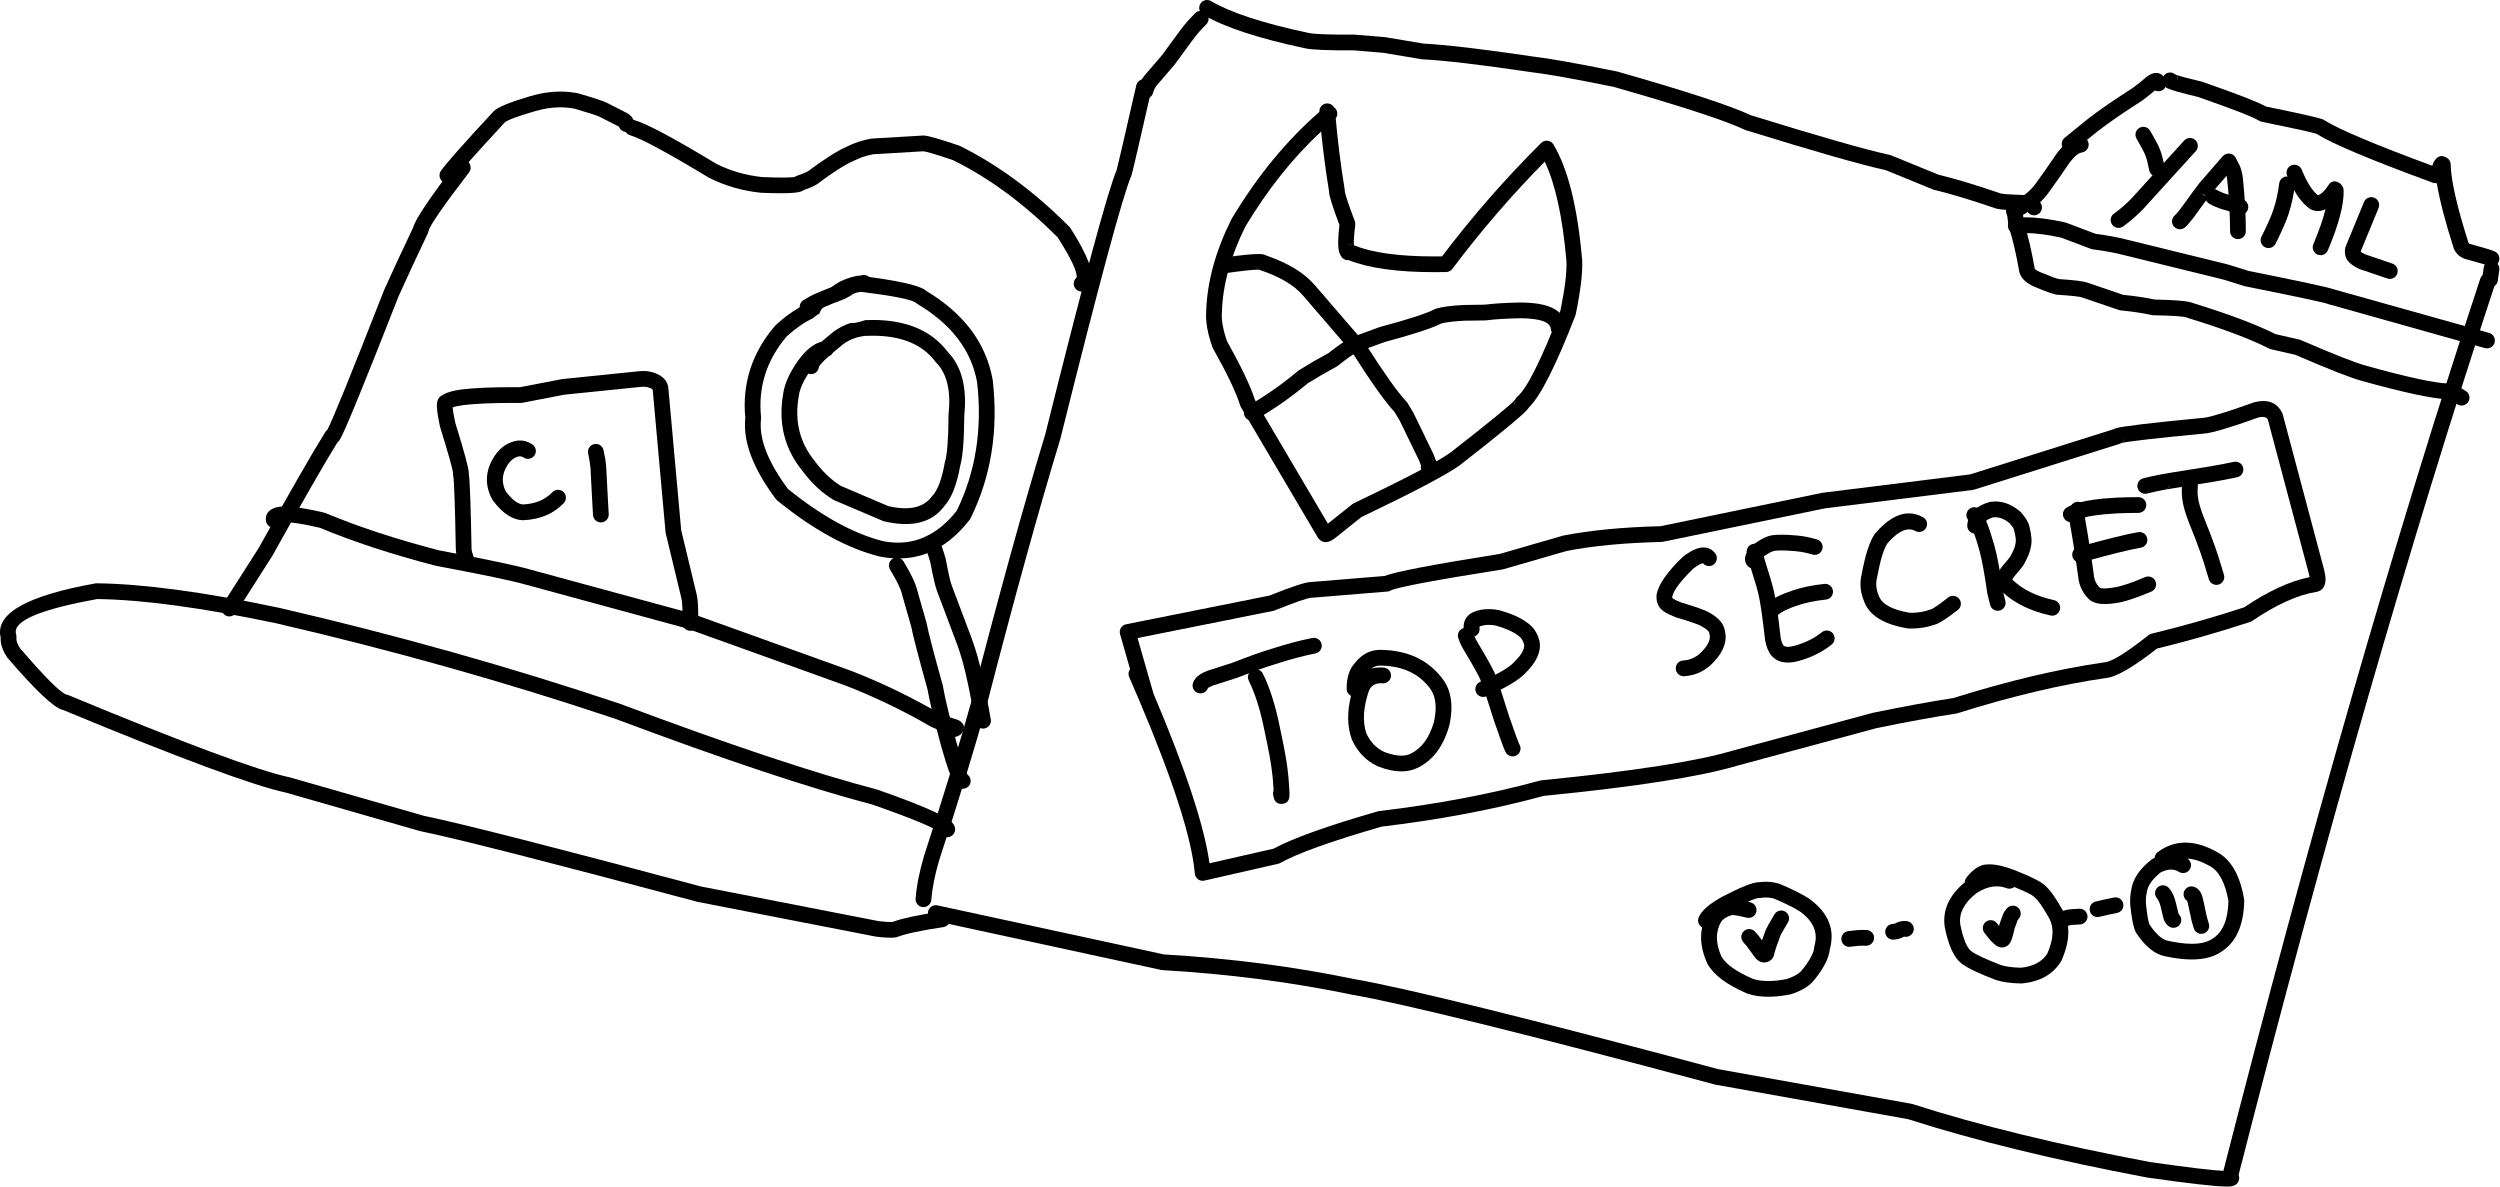 <svg width="838" height="398" viewBox="0 0 838 398" fill="none" xmlns="http://www.w3.org/2000/svg">
<g clip-path="url(#clip0_144_1925)">
<path d="M383.447 26.559C382.242 26.559 381.155 27.389 380.876 28.613C376.856 46.265 374.663 55.73 374.297 57.006C371.278 64.16 363.287 93.74 350.324 145.747C343.171 169.264 334.97 198.917 325.724 234.706C321.756 248.999 316.448 266.327 309.801 286.692L309.779 286.762C308.186 292.148 307.231 296.971 306.912 301.231C306.803 302.685 307.893 303.951 309.347 304.06C309.414 304.065 309.48 304.067 309.546 304.067C310.914 304.067 312.072 303.012 312.176 301.625C312.466 297.75 313.35 293.307 314.829 288.297C321.501 267.855 326.831 250.451 330.819 236.083L330.831 236.037C340.07 200.279 348.258 170.67 355.396 147.211C355.409 147.168 355.421 147.125 355.432 147.081C368.379 95.136 376.294 65.781 379.178 59.014C379.23 58.898 379.278 58.767 379.323 58.621C379.666 57.507 381.899 47.894 386.023 29.784C386.346 28.363 385.456 26.949 384.035 26.625C383.838 26.58 383.641 26.559 383.447 26.559Z" fill="black"/>
<path d="M833.167 91.682C832.358 91.915 831.675 92.531 831.391 93.391C802.804 180.077 774.098 279.771 745.275 392.475C741.676 392.325 733.485 391.34 720.702 389.518H720.698C689.877 383.703 663.327 377.222 641.046 370.073C640.935 370.037 640.821 370.009 640.705 369.988L576.02 358.393H576.017C512.191 341.319 471.52 331.255 454.005 328.203H454.004C433.858 324.008 412.571 321.248 390.142 319.923L314.236 303.484C314.047 303.443 313.859 303.424 313.674 303.424C312.459 303.424 311.365 304.268 311.097 305.505C310.789 306.929 311.694 308.334 313.118 308.643L389.223 325.125C389.356 325.154 389.491 325.173 389.627 325.18C411.886 326.486 432.999 329.218 452.964 333.378L453.05 333.394C470.392 336.411 510.96 346.453 574.755 363.519C574.826 363.538 574.898 363.554 574.971 363.568L639.608 375.154H639.605C662.069 382.351 688.788 388.871 719.764 394.714L719.881 394.733C733.905 396.732 742.776 397.732 746.492 397.732C747.114 397.732 747.591 397.704 747.924 397.648C749.478 397.387 750.353 396.57 750.549 395.198C750.624 394.672 750.574 394.192 750.4 393.756H750.395C779.187 281.18 807.857 181.609 836.404 95.045C836.543 94.623 836.57 94.192 836.502 93.783H836.496C836.3 93.829 836.102 93.851 835.904 93.851C834.984 93.851 834.091 93.369 833.605 92.512C833.464 92.263 833.32 91.986 833.173 91.682H833.167Z" fill="black"/>
<path d="M402.49 3.633C401.805 3.633 401.121 3.898 400.604 4.426C398.873 6.193 397.66 7.522 396.966 8.414C396.945 8.437 396.924 8.46 396.904 8.484C396.405 9.07 393.952 12.389 389.544 18.44L383.632 25.316C383.596 25.357 383.562 25.399 383.529 25.443C382.487 26.818 381.774 28.274 381.39 29.811C381.036 31.225 381.896 32.658 383.31 33.012C383.525 33.065 383.741 33.091 383.952 33.091C385.135 33.091 386.211 32.291 386.511 31.091C386.715 30.276 387.106 29.479 387.686 28.698L393.621 21.795C393.667 21.741 393.711 21.685 393.75 21.631C393.757 21.622 393.76 21.617 393.761 21.617L393.762 21.615C398.009 15.784 400.384 12.562 400.887 11.949C400.956 11.877 401.021 11.801 401.082 11.721C401.628 11.004 402.725 9.803 404.375 8.119C405.395 7.078 405.378 5.407 404.336 4.387C403.823 3.884 403.156 3.633 402.49 3.633Z" fill="black"/>
<path d="M835.147 87.444C833.856 87.444 832.728 88.392 832.538 89.707C832.407 90.616 832.239 91.835 832.034 93.366C831.84 94.811 832.854 96.139 834.298 96.333C834.417 96.349 834.536 96.356 834.653 96.356C835.954 96.356 837.087 95.394 837.265 94.068C837.468 92.556 837.634 91.353 837.763 90.461C837.971 89.018 836.97 87.68 835.527 87.472C835.399 87.453 835.272 87.444 835.147 87.444Z" fill="black"/>
<path d="M729.4 25.188C730.004 25.692 730.213 26.424 730.027 27.385C730.163 26.589 729.922 25.779 729.396 25.188H729.4ZM775.698 44.17C775.874 44.402 776.088 44.604 776.331 44.767C776.092 44.624 775.879 44.425 775.693 44.17H775.698ZM727.425 24.304C726.407 24.304 725.436 24.897 725.004 25.891C724.94 26.039 724.889 26.191 724.852 26.347C724.517 27.76 725.075 28.838 726.525 29.58C727.676 30.169 731.087 31.14 736.759 32.492H736.754C748.422 36.555 755.239 39.208 757.205 40.45C757.476 40.621 757.775 40.741 758.088 40.805C768.935 43.014 775.06 44.362 776.464 44.849H776.459C781.737 48.175 794.699 53.625 815.345 61.2C815.474 61.248 815.608 61.285 815.743 61.312C815.902 61.343 816.057 61.368 816.207 61.385C816.423 61.41 816.632 61.423 816.831 61.425H816.826C817.742 67.015 819.637 74.314 822.51 83.323C822.565 83.495 822.637 83.659 822.725 83.816C823.487 85.17 824.571 86.128 825.976 86.689C826.07 86.727 826.167 86.759 826.265 86.786C830.78 88.009 833.359 88.772 834.001 89.077C834.372 89.256 834.763 89.341 835.149 89.341C836.129 89.341 837.07 88.793 837.526 87.853C838.162 86.541 837.614 84.962 836.302 84.326C836.289 84.32 836.277 84.314 836.266 84.309L836.261 84.306C835.348 83.874 832.543 83.02 827.847 81.746H827.842C827.69 81.669 827.559 81.558 827.447 81.412H827.442C823.562 69.207 821.57 60.436 821.465 55.101C821.447 54.208 820.979 53.384 820.22 52.912C819.58 52.514 818.981 52.315 818.423 52.315C817.48 52.315 816.654 52.884 815.946 54.023C815.858 54.163 815.775 54.315 815.698 54.477C815.555 54.776 815.422 55.136 815.299 55.559C796.2 48.513 784.221 43.473 779.363 40.44H779.358C779.125 40.265 778.856 40.117 778.552 39.996C777.171 39.445 770.848 38.02 759.583 35.722H759.578C756.866 34.195 749.791 31.441 738.354 27.46C738.27 27.431 738.184 27.406 738.097 27.385C733.295 26.242 730.339 25.451 729.229 25.013H729.225C729.011 24.814 728.76 24.647 728.476 24.523C728.134 24.374 727.777 24.304 727.425 24.304Z" fill="black"/>
<path d="M722.8 24.44C722.154 24.44 721.444 24.634 720.669 25.021C720.647 25.032 720.624 25.044 720.598 25.057C720.361 25.181 720.121 25.328 719.882 25.498C719.822 25.541 719.763 25.586 719.707 25.634C717.558 27.453 715.952 28.738 714.89 29.488H714.886C708.568 33.514 703.466 37.044 699.581 40.077L699.54 40.11L692.062 46.193C690.931 47.113 690.76 48.775 691.68 49.906C692.201 50.547 692.962 50.88 693.729 50.88C694.314 50.88 694.903 50.686 695.393 50.288L702.871 44.205C706.637 41.268 711.62 37.826 717.817 33.879C717.852 33.857 717.887 33.834 717.92 33.81C718.972 33.068 720.45 31.9 722.354 30.306H722.358C722.724 30.488 723.13 30.585 723.542 30.585C723.939 30.585 724.341 30.496 724.72 30.306C726.024 29.654 726.552 28.069 725.901 26.766C725.126 25.215 724.092 24.44 722.8 24.44Z" fill="black"/>
<path d="M405.963 0.369C412.521 4.254 423.405 7.81 438.616 11.036L438.648 11.043C440.477 11.455 445.562 11.642 453.905 11.603C453.982 11.603 454.059 11.606 454.135 11.612L464.134 12.44C464.207 12.446 464.28 12.455 464.352 12.467L477.324 14.638L477.02 14.605C484.685 14.988 497.137 16.458 514.375 19.016L514.294 19.005C519.522 19.616 528.744 21.262 541.96 23.946C542.026 23.959 542.093 23.975 542.158 23.994C565.307 30.588 580.277 35.495 587.068 38.715L586.719 38.579C609.798 45.735 625.384 50.188 633.477 51.939C633.627 51.972 633.775 52.017 633.917 52.076L649.986 58.646L649.599 58.522C655.291 59.879 662.293 61.986 670.604 64.843C670.654 64.86 670.702 64.879 670.751 64.898C670.692 64.874 670.644 64.857 670.608 64.848C671.442 65.067 674.636 65.269 680.189 65.453C680.43 65.461 680.669 65.502 680.899 65.575C682.339 66.031 683.423 66.936 684.151 68.287C684.842 69.57 684.362 71.171 683.078 71.862C681.795 72.553 680.194 72.073 679.503 70.789C679.451 70.693 679.385 70.632 679.303 70.606L680.014 70.728C674.065 70.531 670.483 70.273 669.267 69.953C669.076 69.903 668.901 69.845 668.74 69.779L668.888 69.835C660.738 67.034 653.901 64.974 648.375 63.656C648.243 63.625 648.114 63.583 647.988 63.532L631.92 56.962L632.36 57.098C624.117 55.315 608.383 50.822 585.156 43.621C585.036 43.584 584.92 43.538 584.807 43.485C578.279 40.389 563.581 35.585 540.712 29.07L540.91 29.119C527.838 26.465 518.762 24.841 513.681 24.248L513.6 24.237C496.531 21.704 484.25 20.251 476.757 19.877C476.655 19.872 476.553 19.861 476.453 19.845L463.481 17.673L463.699 17.7L453.7 16.873L453.929 16.882C445.187 16.922 439.707 16.692 437.488 16.192L437.521 16.2C421.744 12.853 410.328 9.09 403.273 4.91C402.019 4.167 401.605 2.548 402.348 1.294C403.09 0.04 404.709 -0.374 405.963 0.369Z" fill="black"/>
<path d="M697.489 45.852C697.362 45.852 697.233 45.861 697.104 45.88C694.913 46.201 692.855 47.449 690.93 49.624C690.368 50.244 689.805 50.939 689.242 51.709L689.176 51.804C687.609 54.157 685.318 57.43 682.303 61.624C681.733 62.394 681.108 63.108 680.429 63.766L680.416 63.778C678.955 65.214 676.732 66.788 673.749 68.503C672.485 69.229 672.049 70.842 672.775 72.106C673.263 72.956 674.152 73.431 675.066 73.431C675.512 73.431 675.964 73.318 676.378 73.08C679.745 71.145 682.32 69.304 684.102 67.556C684.999 66.688 685.821 65.746 686.57 64.732L686.589 64.705C689.601 60.516 691.907 57.222 693.506 54.824H693.503C693.963 54.195 694.414 53.637 694.858 53.15L694.883 53.122C695.955 51.91 696.95 51.237 697.868 51.103C699.31 50.892 700.308 49.552 700.097 48.11C699.905 46.797 698.778 45.852 697.489 45.852Z" fill="black"/>
<path d="M672.795 68.429C672.795 68.429 672.795 68.429 672.795 68.429ZM675.426 65.622C673.775 65.622 672.894 66.467 672.784 68.157C672.77 68.375 672.752 68.957 672.729 69.904C672.728 69.957 672.728 70.01 672.73 70.063L672.805 72.104C672.808 72.189 672.815 72.274 672.826 72.358L673.265 75.643C673.285 75.794 673.319 75.942 673.364 76.087C674.696 80.308 675.86 85.294 676.857 91.045C676.871 91.127 676.889 91.208 676.911 91.29C676.917 91.312 676.924 91.334 676.93 91.356C677.56 93.553 679.582 95.283 682.993 96.547H682.99C685.875 97.754 687.958 98.489 689.238 98.75C689.356 98.774 689.476 98.79 689.596 98.797C694.322 99.102 697.089 99.402 697.896 99.697L697.901 99.698C697.903 99.699 697.903 99.699 697.903 99.699L697.968 99.722L710.223 103.91C710.415 103.976 710.615 104.019 710.817 104.039C714.87 104.44 718.398 104.968 721.399 105.623C721.57 105.661 721.744 105.681 721.919 105.684C728.306 105.787 732.027 106.044 733.081 106.452H733.077C733.213 106.522 733.354 106.579 733.5 106.624C745.413 110.288 754.45 113.695 760.611 116.846C760.805 116.945 761.012 117.021 761.225 117.069L769.365 118.927H769.361C780.594 123.787 788.051 126.706 791.729 127.685C805.694 131.573 815.24 133.621 820.37 133.828H820.365C821.176 134.029 822.281 134.59 823.678 135.51C824.125 135.804 824.629 135.944 825.127 135.944C825.985 135.944 826.827 135.526 827.334 134.756C828.135 133.538 827.798 131.901 826.58 131.1C824.498 129.73 822.704 128.899 821.196 128.607C821.056 128.58 820.914 128.565 820.772 128.56C816.129 128.423 806.91 126.433 793.116 122.591L793.086 122.583C789.635 121.666 782.35 118.8 771.229 113.984C771.08 113.92 770.926 113.869 770.767 113.833L762.726 111.998H762.721C756.336 108.769 747.183 105.317 735.262 101.643H735.257C735.181 101.609 735.103 101.575 735.021 101.543C733.405 100.908 729.155 100.53 722.271 100.41H722.266C719.202 99.754 715.662 99.224 711.648 98.818H711.644L699.675 94.727H699.676C698.389 94.269 695.21 93.875 690.139 93.543H690.135C689.149 93.314 687.421 92.682 684.951 91.646L684.911 91.629L684.909 91.628L684.843 91.603C683.184 90.99 682.247 90.449 682.033 89.979H682.029C681.017 84.172 679.832 79.092 678.474 74.74H678.47L678.075 71.785L678.01 70.012H678.007C678.01 69.874 678.013 69.745 678.016 69.625H678.012C678.056 69.435 678.078 69.237 678.078 69.033C678.077 68.637 678.075 68.369 678.069 68.229C678.003 66.491 677.122 65.622 675.426 65.622Z" fill="black"/>
<path d="M679.033 72.849C677.732 72.849 676.511 72.918 675.372 73.057C673.925 73.232 672.895 74.548 673.07 75.995C673.233 77.334 674.371 78.316 675.687 78.316C675.793 78.316 675.9 78.31 676.008 78.297C676.951 78.182 677.969 78.125 679.061 78.125C682.343 78.125 686.3 78.641 690.933 79.674H690.929L700.84 83.412C701.029 83.484 701.226 83.533 701.427 83.56C705.067 84.039 708.272 84.618 711.04 85.297L745.4 93.744L752.3 95.897C752.388 95.925 752.477 95.948 752.567 95.966C769.699 99.402 778.937 101.373 780.28 101.876H780.279C780.375 101.916 780.474 101.951 780.574 101.979L832.935 116.678C833.173 116.745 833.413 116.777 833.65 116.777C834.803 116.777 835.862 116.015 836.189 114.85C836.583 113.447 835.765 111.99 834.361 111.596L782.136 96.935H782.134C780.53 96.333 771.07 94.294 753.754 90.82H753.749L746.895 88.681C746.843 88.665 746.791 88.65 746.739 88.637L712.299 80.171L712.298 80.171C709.422 79.465 706.131 78.864 702.426 78.367H702.422L692.612 74.667C692.497 74.624 692.38 74.589 692.26 74.562C687.181 73.42 682.772 72.849 679.033 72.849Z" fill="black"/>
<path d="M420.943 224.317C420.551 224.317 420.153 224.405 419.778 224.59C418.471 225.234 417.933 226.816 418.577 228.123C420.77 232.575 422.546 238.257 423.904 245.168L423.914 245.213C425.167 251.047 425.955 255.276 426.277 257.9L426.282 257.942C426.543 259.823 426.735 261.811 426.857 263.908C426.878 264.277 426.895 264.608 426.91 264.902H426.909C426.733 265.331 426.669 265.811 426.745 266.303C426.81 266.716 426.868 267.032 426.92 267.25C427.269 268.723 428.123 269.46 429.481 269.46C429.554 269.46 429.628 269.458 429.704 269.453H429.702C431.299 269.365 432.14 268.469 432.228 266.766C432.252 266.291 432.218 265.238 432.127 263.607L432.127 263.601C431.997 261.379 431.794 259.265 431.516 257.258C431.176 254.484 430.365 250.115 429.084 244.15C427.635 236.781 425.711 230.661 423.312 225.791C422.853 224.858 421.916 224.317 420.943 224.317Z" fill="black"/>
<path d="M440.416 213.806C440.249 213.806 440.078 213.822 439.907 213.855C435.719 214.674 431.064 215.914 425.941 217.576H425.94C423.411 218.297 419.063 219.847 412.897 222.225H412.896C411.342 222.754 408.752 223.581 405.129 224.707L405.032 224.739C403.015 225.452 401.577 226.344 400.719 227.415C400.305 227.93 400.015 228.487 399.849 229.085C399.459 230.489 400.281 231.944 401.686 232.334C401.922 232.4 402.16 232.431 402.393 232.431C403.493 232.431 404.506 231.739 404.882 230.667H404.881C405.141 230.394 405.76 230.084 406.739 229.734H406.738C410.429 228.587 413.069 227.743 414.657 227.202L414.756 227.166C420.841 224.818 425.068 223.309 427.437 222.638L427.534 222.609C432.468 221.006 436.93 219.815 440.92 219.036C442.35 218.756 443.283 217.37 443.004 215.939C442.758 214.68 441.653 213.806 440.416 213.806Z" fill="black"/>
<path d="M462.306 223.107C469.551 223.113 475.066 225.453 478.852 230.127L478.913 230.199C481.243 232.875 481.823 236.824 480.652 242.045H480.651C479.075 247.402 476.46 250.938 472.807 252.653L472.777 252.667C471.907 253.089 470.892 253.299 469.734 253.299C468.118 253.299 466.222 252.889 464.046 252.068H464.044C461.394 250.85 459.392 248.794 458.039 245.902H458.038C456.677 242.013 456.938 237.259 458.821 231.64H458.819C459.537 229.892 460.886 229.019 462.866 229.019C463.048 229.019 463.235 229.026 463.427 229.041C463.496 229.046 463.564 229.048 463.632 229.048C464.998 229.048 466.154 227.995 466.26 226.61C466.371 225.157 465.283 223.889 463.83 223.778C463.443 223.748 463.066 223.733 462.699 223.733C461.606 223.733 460.6 223.864 459.681 224.127C460.482 223.52 461.356 223.18 462.304 223.107H462.306ZM462.277 217.828C462.254 217.828 462.231 217.828 462.207 217.828C462.154 217.828 462.101 217.83 462.047 217.833C458.954 218.027 456.35 219.469 454.237 222.161H454.235C452.328 224.163 451.38 227.075 451.393 230.897C451.396 231.929 451.992 232.821 452.857 233.252H452.855C451.507 238.709 451.589 243.55 453.101 247.774C453.126 247.845 453.155 247.915 453.186 247.984C455.099 252.158 458.014 255.132 461.931 256.906C461.98 256.928 462.03 256.949 462.08 256.968C464.892 258.039 467.45 258.574 469.755 258.574C471.7 258.574 473.465 258.193 475.05 257.431C480.167 255.03 483.733 250.358 485.749 243.415C485.764 243.364 485.778 243.313 485.789 243.261C487.36 236.315 486.415 230.829 482.956 226.805H482.954C478.107 220.82 471.214 217.828 462.277 217.828Z" fill="black"/>
<path d="M508.959 249.089C509.033 249.167 509.099 249.246 509.156 249.326C509.095 249.244 509.028 249.165 508.957 249.089H508.959ZM491.322 210.423C491.059 210.423 490.791 210.463 490.527 210.547C489.137 210.985 488.366 212.468 488.805 213.858C489.093 214.772 489.522 215.783 490.091 216.89C490.117 216.939 490.143 216.988 490.172 217.035C493.864 223.227 495.889 226.846 496.247 227.893H496.245C496.284 228.094 496.346 228.291 496.43 228.478C497.048 229.855 498.527 234.301 500.866 241.816L500.892 241.895C502.907 247.716 504.138 251.064 504.585 251.939C504.794 252.346 505.045 252.675 505.34 252.924C505.836 253.341 506.44 253.546 507.041 253.546C507.792 253.546 508.537 253.227 509.059 252.608C509.831 251.693 509.874 250.408 509.248 249.457H509.246C508.87 248.659 507.757 245.589 505.907 240.247H505.906C503.639 232.963 502.127 228.416 501.371 226.608H501.369C501.348 226.524 501.323 226.438 501.296 226.35C500.865 224.987 498.687 221.012 494.762 214.427H494.76C494.341 213.606 494.033 212.886 493.838 212.269C493.483 211.143 492.443 210.423 491.322 210.423Z" fill="black"/>
<path d="M499.005 204.174C497.234 204.174 495.608 204.469 494.127 205.059L494.106 205.067C493.345 205.378 492.7 205.786 492.172 206.292C491.415 207.017 490.931 207.892 490.72 208.918C490.562 209.688 490.57 210.511 490.745 211.387C490.996 212.641 492.098 213.509 493.331 213.509C493.502 213.509 493.676 213.492 493.851 213.457C495.28 213.171 496.207 211.781 495.921 210.352C495.897 210.229 495.884 210.131 495.884 210.06H495.882C495.929 210.03 495.995 209.998 496.079 209.963C496.934 209.623 497.91 209.453 499.009 209.453C499.75 209.453 500.546 209.53 501.397 209.685H501.395C504.737 210.645 507.21 211.745 508.814 212.983C508.856 213.015 508.898 213.046 508.941 213.076C509.88 213.715 510.528 214.704 510.887 216.043H510.885C511.082 217.616 509.947 219.596 507.482 221.982L507.398 222.067C505.676 223.891 501.919 226.054 496.126 228.556C494.788 229.134 494.171 230.687 494.749 232.026C495.18 233.023 496.152 233.619 497.173 233.619C497.523 233.619 497.878 233.549 498.219 233.402C504.611 230.641 508.927 228.095 511.167 225.763H511.165C515.009 222.038 516.646 218.47 516.075 215.059C516.063 214.987 516.048 214.916 516.03 214.845C515.358 212.201 514.015 210.177 512.001 208.774H511.999C509.842 207.12 506.748 205.72 502.718 204.573C502.641 204.551 502.563 204.532 502.484 204.518C501.268 204.289 500.109 204.174 499.005 204.174Z" fill="black"/>
<path d="M571.001 183.511C569.291 183.511 567.291 184.324 565.002 185.952C564.754 186.129 564.5 186.316 564.242 186.513C564.159 186.576 564.081 186.643 564.006 186.715C558.834 191.725 555.936 195.881 555.312 199.182C555.295 199.276 555.282 199.37 555.275 199.465C555.177 200.71 555.349 201.806 555.792 202.755C556.164 203.551 556.704 204.207 557.414 204.724C557.533 204.811 557.656 204.893 557.783 204.971H557.781C558.478 205.484 559.726 206.106 561.524 206.835C561.599 206.866 561.676 206.893 561.754 206.917C566.618 208.384 569.418 209.343 570.153 209.793H570.15C570.228 209.849 570.31 209.9 570.394 209.947C571.994 210.836 572.848 211.59 572.956 212.209C572.971 212.296 572.991 212.382 573.015 212.466C573.472 214.097 572.74 215.954 570.818 218.039L570.774 218.087C568.971 220.141 566.777 221.245 564.193 221.398C562.738 221.484 561.628 222.733 561.715 224.188C561.798 225.59 562.96 226.672 564.347 226.672C564.399 226.672 564.452 226.67 564.505 226.667C568.536 226.429 571.934 224.745 574.699 221.617C577.904 218.141 579.05 214.668 578.14 211.199H578.137C577.713 209.003 576.033 207.074 573.099 205.412H573.096C573.037 205.372 572.975 205.332 572.911 205.292C571.798 204.61 568.629 203.48 563.407 201.902H563.404C562.074 201.359 561.25 200.97 560.93 200.735C560.815 200.64 560.691 200.555 560.562 200.481H560.559C560.529 200.387 560.519 200.239 560.527 200.037H560.525C561.001 197.858 563.345 194.721 567.556 190.626H567.553C567.726 190.496 567.895 190.371 568.061 190.254C569.347 189.34 570.266 188.853 570.819 188.793H570.821C571.337 189.413 572.089 189.743 572.852 189.743C573.381 189.743 573.915 189.584 574.379 189.255C575.567 188.41 575.845 186.762 575 185.574C574.948 185.501 574.896 185.431 574.841 185.362C573.966 184.251 572.824 183.64 571.415 183.527C571.279 183.516 571.141 183.511 571.001 183.511Z" fill="black"/>
<path d="M588.115 182.27C587.932 182.27 587.746 182.289 587.559 182.329C586.134 182.634 585.226 184.037 585.532 185.463C585.698 186.235 585.998 187.424 586.434 189.029L586.457 189.108L586.458 189.11L586.466 189.136C588.208 194.638 589.191 197.979 589.414 199.159C589.424 199.212 589.436 199.264 589.449 199.316C590.044 201.67 590.772 206.69 591.633 214.376C591.639 214.432 591.648 214.489 591.658 214.545C592.062 216.816 592.783 218.565 593.818 219.792L593.886 219.869C595.237 221.35 597.038 222.091 599.29 222.091C600.504 222.091 601.849 221.876 603.325 221.445C607.483 220.233 611.04 218.427 613.997 216.026C615.128 215.107 615.3 213.445 614.381 212.313C613.86 211.671 613.099 211.338 612.331 211.338C611.747 211.338 611.158 211.531 610.669 211.928C608.264 213.882 605.324 215.364 601.849 216.377L601.848 216.377C600.83 216.674 599.988 216.823 599.322 216.823C598.644 216.823 598.147 216.669 597.833 216.361H597.83C597.427 215.865 597.109 214.992 596.876 213.74H596.873C596.003 205.972 595.244 200.776 594.598 198.151H594.596C594.325 196.747 593.295 193.219 591.506 187.568L591.505 187.566H591.507C591.107 186.094 590.836 185.024 590.693 184.356C590.427 183.117 589.333 182.27 588.115 182.27Z" fill="black"/>
<path d="M611.789 195.707C611.693 195.707 611.597 195.712 611.5 195.723C607.399 196.169 603.854 196.907 600.865 197.939C596.798 199.285 593.968 200.746 592.379 202.323C591.344 203.349 591.336 205.02 592.363 206.055C592.879 206.575 593.558 206.836 594.237 206.836C594.909 206.836 595.581 206.581 596.095 206.071C597.101 205.073 599.254 204.029 602.554 202.94L602.588 202.929C605.202 202.026 608.363 201.373 612.071 200.97C613.52 200.813 614.567 199.51 614.409 198.061C614.262 196.709 613.118 195.707 611.789 195.707Z" fill="black"/>
<path d="M597.173 179.233C595.941 179.233 594.877 179.295 593.979 179.418C593.914 179.427 593.849 179.439 593.784 179.452C592.811 179.661 591.81 180.032 590.78 180.564L590.686 180.615C588.931 181.613 587.713 182.466 587.033 183.173L586.995 183.213C586.171 184.106 585.6 184.942 585.281 185.721C584.719 187.092 584.817 188.327 585.573 189.424C586.085 190.167 586.91 190.565 587.748 190.565C588.265 190.565 588.787 190.414 589.244 190.098C590.132 189.486 590.528 188.428 590.34 187.433H590.337C590.453 187.271 590.62 187.071 590.837 186.833C591.159 186.499 591.953 185.97 593.222 185.245H593.22C593.788 184.952 594.315 184.749 594.798 184.635H594.795C595.452 184.55 596.244 184.508 597.17 184.508C598.516 184.508 600.145 184.597 602.058 184.775L602.062 184.776C603.777 184.932 605.608 185.302 607.555 185.884C607.807 185.959 608.061 185.995 608.312 185.995C609.448 185.995 610.497 185.256 610.839 184.111C611.257 182.715 610.463 181.244 609.067 180.827C606.785 180.144 604.611 179.709 602.547 179.519C600.497 179.329 598.706 179.233 597.173 179.233Z" fill="black"/>
<path d="M639.839 172.086C636.17 172.086 632.412 174.327 628.564 178.808C628.507 178.875 628.453 178.945 628.402 179.017C626.7 181.456 625.25 185.919 624.052 192.406H624.048C623.296 195.47 623.565 198.534 624.854 201.6H624.851C626.582 206.311 631.452 209.325 639.461 210.64C639.574 210.659 639.688 210.67 639.802 210.674C640.096 210.683 640.389 210.688 640.68 210.688C643.518 210.688 646.214 210.229 648.768 209.309H648.765C648.913 209.271 649.065 209.223 649.221 209.165C650.441 208.71 652.789 207.14 656.263 204.457C657.416 203.566 657.629 201.909 656.738 200.755C656.218 200.082 655.437 199.729 654.647 199.729C654.084 199.729 653.516 199.909 653.036 200.28C650.035 202.598 648.161 203.906 647.413 204.205H647.41C647.308 204.229 647.208 204.259 647.11 204.296C645.096 205.038 642.951 205.41 640.676 205.41C640.501 205.41 640.325 205.407 640.148 205.403H640.145C634.22 204.405 630.766 202.507 629.78 199.71C629.763 199.661 629.744 199.611 629.723 199.562C628.87 197.537 628.695 195.54 629.198 193.572C629.213 193.514 629.226 193.455 629.236 193.396C630.275 187.763 631.413 184.017 632.65 182.156H632.647C635.36 179.02 637.795 177.452 639.952 177.452C640.686 177.452 641.388 177.634 642.057 177.997C642.457 178.214 642.889 178.317 643.314 178.317C644.25 178.317 645.158 177.817 645.636 176.936C646.331 175.655 645.856 174.052 644.575 173.357C643.013 172.51 641.434 172.086 639.839 172.086Z" fill="black"/>
<path d="M661.778 170.021C661.218 170.021 660.653 170.199 660.173 170.567C659.017 171.454 658.799 173.111 659.686 174.267C660.627 175.493 661.894 178.889 663.488 184.453C664.366 187.733 665.248 192.516 666.133 198.801H666.132C666.141 198.868 666.151 198.936 666.164 199.007C666.241 199.429 666.548 200.679 667.085 202.755C667.393 203.945 668.464 204.734 669.638 204.734C669.857 204.734 670.079 204.707 670.301 204.65C671.712 204.285 672.56 202.845 672.195 201.434C671.693 199.489 671.413 198.366 671.358 198.065H671.36C670.441 191.539 669.512 186.531 668.574 183.041L668.562 183C666.784 176.792 665.221 172.811 663.874 171.054C663.354 170.377 662.571 170.021 661.778 170.021Z" fill="black"/>
<path d="M668.786 168.095C668.278 168.095 667.766 168.128 667.248 168.194C667.113 168.211 666.979 168.239 666.848 168.277C662.252 169.61 659.778 172.178 659.426 175.982C659.291 177.433 660.358 178.719 661.81 178.853C661.893 178.861 661.975 178.865 662.057 178.865C663.404 178.865 664.555 177.838 664.681 176.469C664.809 175.095 665.952 174.075 668.112 173.408H668.109C668.314 173.388 668.518 173.378 668.722 173.378C670.4 173.378 672.045 174.055 673.658 175.41H673.654C674.527 176.416 675.003 177.129 675.083 177.549C675.095 177.621 675.111 177.692 675.129 177.762C675.666 179.813 675.831 181.232 675.624 182.018C675.595 182.129 675.573 182.241 675.559 182.354C675.434 183.32 674.901 184.64 673.958 186.313C673.909 186.399 673.866 186.487 673.827 186.578H673.823C673.51 187.052 672.601 188.158 671.097 189.896C671.063 189.935 671.03 189.975 670.998 190.016C670.387 190.814 669.913 191.554 669.577 192.237C669.364 192.67 669.206 193.087 669.103 193.489C668.771 194.784 668.965 195.908 669.685 196.863C669.74 196.936 669.799 197.006 669.861 197.072C674.095 201.621 679.928 204.703 687.358 206.318C687.547 206.359 687.736 206.379 687.922 206.379C689.136 206.379 690.23 205.535 690.498 204.3C690.808 202.876 689.904 201.47 688.48 201.16C682.577 199.877 677.912 197.574 674.487 194.254H674.483C674.644 193.977 674.855 193.667 675.115 193.322H675.112C676.911 191.243 678.011 189.866 678.413 189.193C678.497 189.052 678.571 188.912 678.633 188.774H678.629C679.813 186.652 680.525 184.804 680.765 183.232H680.761C681.156 181.591 680.993 179.369 680.272 176.567H680.269C680.006 175.179 679.077 173.579 677.482 171.769C677.402 171.678 677.316 171.593 677.225 171.514C674.579 169.235 671.766 168.095 668.786 168.095Z" fill="black"/>
<path d="M696.507 168.193C695.313 168.193 694.231 169.009 693.942 170.221C693.571 171.782 693.512 173.395 693.766 175.062L693.776 175.122C694.936 181.705 695.92 188.083 696.726 194.255C696.732 194.303 696.74 194.351 696.749 194.398C697.173 196.669 698.163 198.645 699.72 200.326H699.716C700.025 200.716 700.396 201.057 700.827 201.346C701.954 202.104 703.532 202.483 705.561 202.483C706.613 202.483 707.785 202.381 709.079 202.178H709.075C711.742 201.857 715.755 200.568 721.115 198.311C722.458 197.745 723.089 196.198 722.523 194.854C722.098 193.845 721.119 193.239 720.089 193.239C719.748 193.239 719.401 193.305 719.066 193.446C714.14 195.521 710.592 196.685 708.421 196.94L708.313 196.955C707.073 197.153 706.074 197.251 705.314 197.251C704.608 197.251 704.109 197.166 703.818 196.995H703.814C703.759 196.924 703.701 196.855 703.64 196.79C702.772 195.869 702.212 194.785 701.959 193.539H701.956C701.142 187.317 700.152 180.893 698.985 174.266C698.834 173.277 698.864 172.337 699.077 171.444C699.415 170.026 698.539 168.603 697.121 168.265C696.916 168.216 696.71 168.193 696.507 168.193Z" fill="black"/>
<path d="M717.169 178.339C717.02 178.339 716.868 178.352 716.715 178.379C712.616 179.09 705.887 180.755 696.53 183.374C695.127 183.766 694.307 185.223 694.7 186.626C695.026 187.792 696.086 188.555 697.24 188.555C697.476 188.555 697.715 188.523 697.953 188.457C707.138 185.886 713.693 184.26 717.617 183.579C719.054 183.33 720.016 181.964 719.767 180.528C719.544 179.244 718.429 178.339 717.169 178.339Z" fill="black"/>
<path d="M716.801 166.639C716.796 166.639 716.79 166.639 716.785 166.639C713.505 166.658 710.955 166.72 709.136 166.825L709.132 166.825C705.94 167.012 703.437 167.244 701.625 167.521H701.624C697.735 168.066 694.79 168.931 692.789 170.115C691.535 170.858 691.12 172.477 691.863 173.731C692.356 174.563 693.234 175.026 694.136 175.026C694.593 175.026 695.057 174.907 695.478 174.657C696.878 173.829 699.181 173.191 702.388 172.744L702.421 172.739C704.071 172.487 706.41 172.272 709.439 172.094C711.169 171.995 713.627 171.936 716.816 171.918C718.273 171.909 719.448 170.721 719.44 169.263C719.431 167.811 718.251 166.639 716.801 166.639Z" fill="black"/>
<path d="M734.072 160.149C732.74 160.149 731.596 161.153 731.451 162.507C731.147 165.331 731.446 168.213 732.345 171.154C732.681 172.273 733.093 173.485 733.581 174.789L733.606 174.853C735.491 179.513 736.813 182.955 737.57 185.182L737.6 185.264C738.11 186.614 739.047 189.58 740.411 194.163C740.752 195.309 741.802 196.05 742.939 196.05C743.189 196.05 743.442 196.015 743.693 195.94C745.09 195.524 745.886 194.054 745.47 192.657C744.095 188.039 743.128 184.981 742.569 183.481H742.567C741.781 181.171 740.434 177.656 738.525 172.938C738.076 171.739 737.7 170.635 737.397 169.625L737.393 169.61C736.704 167.358 736.473 165.178 736.699 163.07C736.855 161.621 735.806 160.32 734.357 160.164C734.261 160.154 734.166 160.149 734.072 160.149Z" fill="black"/>
<path d="M727.455 162.336C727.207 163.301 726.601 163.902 725.639 164.137C726.514 163.888 727.2 163.204 727.451 162.336H727.455ZM749.34 154.756C749.154 154.756 748.966 154.776 748.776 154.817C746.627 155.285 743.897 155.803 740.587 156.372H740.585C730.544 157.967 725.161 158.842 724.436 158.998C724.392 159.007 724.348 159.017 724.305 159.028H724.3C722.296 159.401 720.339 159.833 718.428 160.324C717.016 160.687 716.166 162.126 716.529 163.537C716.835 164.729 717.908 165.52 719.083 165.52C719.301 165.52 719.522 165.493 719.742 165.436C721.579 164.964 723.463 164.55 725.395 164.194C725.463 164.181 725.529 164.166 725.595 164.149H725.591C726.402 163.986 731.688 163.13 741.448 161.579L741.48 161.574C744.867 160.992 747.674 160.459 749.9 159.974C751.324 159.664 752.227 158.258 751.917 156.834C751.648 155.599 750.555 154.756 749.34 154.756Z" fill="black"/>
<path d="M712.308 146.817C712.164 147.575 711.805 148.109 711.229 148.418C711.771 148.043 712.159 147.473 712.304 146.817H712.308ZM758.383 139.746C759.21 139.746 759.803 140.019 760.162 140.566H760.157L773.875 192.1L773.875 192.103C774.019 192.639 774.121 193.089 774.183 193.452H774.179C767.566 194.797 760.257 198.17 752.251 203.571H752.246C741.973 206.941 731.628 209.888 721.211 212.414C720.841 212.503 720.495 212.672 720.197 212.907C712.69 218.834 707.769 221.871 705.434 222.017C705.362 222.021 705.291 222.029 705.22 222.039C689.862 224.262 673.024 228.248 654.708 233.998H654.705C646.931 235.19 637.957 236.837 627.781 238.937C627.73 238.948 627.679 238.96 627.628 238.974L581.139 251.512L581.068 251.532C568.902 255.179 547.444 258.519 516.694 261.552C516.546 261.567 516.399 261.594 516.256 261.633C499.811 266.135 481.811 269.549 462.255 271.876C462.113 271.893 461.973 271.921 461.836 271.961C444.849 276.859 433.212 281.027 426.925 284.463H426.923L405.423 289.371C403.7 276.922 397.447 257.98 386.664 232.543L381.306 213.872L426.775 204.769C426.932 204.737 427.086 204.691 427.235 204.632C434.15 201.87 438.212 200.452 439.421 200.377H439.422C439.438 200.377 439.454 200.377 439.47 200.377C439.542 200.377 439.614 200.374 439.685 200.368L465.073 198.286C465.475 198.253 465.864 198.128 466.211 197.921H466.209C468.235 196.857 480.743 194.501 503.734 190.853C503.842 190.836 503.949 190.812 504.054 190.781L525.113 184.689H525.111C533.871 182.97 544.48 181.959 556.938 181.657C557.096 181.653 557.253 181.636 557.408 181.604L611.682 170.402L661.261 164.229C661.42 164.209 661.576 164.175 661.728 164.127L710.519 148.766C710.721 148.702 710.911 148.616 711.087 148.51H711.083C713.181 147.956 722.558 146.883 739.213 145.292L739.223 145.291C741.856 145.029 747.823 143.236 757.126 139.912H757.121C757.589 139.801 758.01 139.746 758.383 139.746ZM758.687 134.418C757.78 134.418 756.796 134.551 755.735 134.817C755.651 134.838 755.569 134.863 755.487 134.892C746.512 138.103 740.917 139.818 738.701 140.038C720.993 141.731 711.155 142.908 709.186 143.57C708.934 143.655 708.704 143.755 708.497 143.87H708.493L660.371 159.02L610.925 165.177C610.856 165.186 610.786 165.197 610.718 165.211L556.572 176.386H556.57C543.864 176.704 533.002 177.752 523.984 179.531C523.909 179.545 523.835 179.563 523.761 179.585L502.742 185.666H502.74C480.314 189.226 467.45 191.693 464.149 193.065H464.148L439.37 195.098H439.368C439.299 195.099 439.227 195.101 439.155 195.105C437.405 195.199 432.853 196.71 425.501 199.641H425.5L377.461 209.259C376.738 209.403 376.108 209.844 375.725 210.474C375.341 211.104 375.239 211.865 375.442 212.574L378.8 224.279C378.251 225.014 378.1 226.016 378.494 226.918C379.597 229.44 380.658 231.902 381.678 234.304C381.736 234.494 381.812 234.673 381.906 234.839C393.312 261.762 399.51 281.09 400.503 292.824C400.567 293.585 400.959 294.282 401.576 294.732C402.032 295.066 402.578 295.241 403.133 295.241C403.329 295.241 403.526 295.219 403.72 295.174L428.464 289.525C428.709 289.469 428.945 289.378 429.165 289.255C434.991 285.995 446.3 281.941 463.091 277.092H463.09C482.739 274.745 500.853 271.309 517.432 266.784H517.43C548.352 263.728 570.049 260.336 582.522 256.607H582.519L628.916 244.093H628.913C639.062 241.999 647.994 240.363 655.709 239.185C655.842 239.164 655.973 239.134 656.102 239.094C674.183 233.408 690.776 229.469 705.88 227.277H705.876C709.261 227.001 714.973 223.712 723.011 217.409H723.007C733.495 214.851 743.911 211.871 754.254 208.468C754.487 208.391 754.709 208.282 754.912 208.144C763.01 202.641 770.216 199.389 776.531 198.389C776.649 198.37 776.766 198.343 776.88 198.309C778.329 197.872 779.187 196.828 779.452 195.176C779.629 194.071 779.47 192.593 778.976 190.743L765.167 138.867C765.119 138.686 765.052 138.511 764.967 138.344C763.629 135.727 761.536 134.418 758.687 134.418Z" fill="black"/>
<path d="M718.444 42.506C717.991 42.506 717.532 42.623 717.113 42.868C715.855 43.604 715.432 45.221 716.169 46.479C717.729 49.144 718.694 50.967 719.064 51.948C719.09 52.017 719.119 52.084 719.151 52.151C719.455 52.791 719.882 54.442 720.431 57.105C720.689 58.352 721.787 59.211 723.013 59.211C723.19 59.211 723.369 59.194 723.549 59.156C724.977 58.862 725.895 57.466 725.601 56.039C725.001 53.13 724.467 51.138 723.999 50.062H723.995C723.515 48.801 722.425 46.717 720.724 43.812C720.233 42.973 719.35 42.506 718.444 42.506Z" fill="black"/>
<path d="M734.077 46.254C733.359 46.254 732.644 46.545 732.123 47.118L714.576 66.414H714.574C712.666 68.4 710.674 70.131 708.6 71.606C707.412 72.451 707.134 74.098 707.979 75.286C708.494 76.01 709.307 76.396 710.132 76.396C710.661 76.396 711.195 76.238 711.659 75.908C714.022 74.227 716.28 72.263 718.434 70.015L718.481 69.965L736.029 50.669C737.009 49.591 736.93 47.922 735.852 46.941C735.346 46.481 734.71 46.254 734.077 46.254Z" fill="black"/>
<path d="M737.76 64.712C738.245 65.153 738.879 65.4 739.537 65.4C739.559 65.4 739.58 65.399 739.602 65.399C740.149 65.385 740.672 65.203 741.105 64.883H741.109C740.575 65.336 740.044 65.563 739.516 65.563C738.925 65.563 738.339 65.279 737.756 64.712H737.76ZM746.324 52.287C745.585 52.287 744.85 52.596 744.328 53.198L737.674 60.88H737.67C737.599 60.948 737.524 61.026 737.447 61.114C736.895 61.739 734.743 64.661 730.988 69.88H730.985C729.993 71.142 729.331 71.912 728.998 72.191C727.881 73.128 727.735 74.792 728.672 75.909C729.194 76.532 729.942 76.853 730.695 76.853C731.294 76.853 731.895 76.65 732.39 76.236C733.011 75.715 733.951 74.653 735.208 73.05L735.273 72.962C738.706 68.19 740.717 65.443 741.308 64.721H741.303C741.384 64.649 741.46 64.571 741.532 64.489L748.318 56.654C749.272 55.553 749.153 53.886 748.051 52.931C747.552 52.499 746.937 52.287 746.324 52.287Z" fill="black"/>
<path d="M747.051 51.464C746.609 51.464 746.161 51.575 745.749 51.809C744.482 52.53 744.039 54.141 744.759 55.408C745.518 56.742 745.949 57.601 746.053 57.985C746.07 58.052 746.091 58.119 746.114 58.184C746.333 58.812 746.472 59.404 746.532 59.961C747.194 66.341 747.525 72.189 747.522 77.503C747.521 78.96 748.702 80.143 750.16 80.143C750.16 80.143 750.161 80.143 750.161 80.143C751.618 80.143 752.8 78.963 752.8 77.505C752.803 72.006 752.463 65.973 751.781 59.407L751.78 59.398C751.681 58.473 751.466 57.525 751.135 56.553H751.133C750.901 55.736 750.306 54.484 749.348 52.799C748.862 51.944 747.97 51.464 747.051 51.464Z" fill="black"/>
<path d="M741.847 63.347C740.951 63.347 740.077 63.804 739.582 64.629C738.832 65.878 739.237 67.5 740.487 68.25C741.45 68.828 742.55 69.336 743.786 69.774C744.186 69.916 744.6 70.051 745.029 70.178L745.077 70.192C746.411 70.56 747.301 70.822 747.749 70.977L747.842 71.007C748.315 71.152 749.029 71.419 749.983 71.811C750.311 71.945 750.65 72.009 750.984 72.009C752.023 72.009 753.008 71.391 753.426 70.37C753.979 69.022 753.334 67.48 751.986 66.927C750.931 66.494 750.092 66.181 749.471 65.986H749.467C748.919 65.797 747.941 65.508 746.533 65.118H746.532C746.19 65.016 745.863 64.91 745.55 64.799C744.646 64.479 743.864 64.121 743.203 63.724C742.778 63.469 742.309 63.347 741.847 63.347Z" fill="black"/>
<path d="M766.609 59.143C765.3 59.143 764.165 60.116 763.995 61.448C763.588 64.635 762.971 67.478 762.142 69.976L762.128 70.019C761.456 72.166 760.094 75.27 758.042 79.33C757.385 80.631 757.906 82.219 759.207 82.876C759.589 83.069 759.995 83.161 760.395 83.161C761.36 83.161 762.289 82.63 762.753 81.711C764.923 77.417 766.39 74.059 767.152 71.638C768.089 68.816 768.781 65.642 769.231 62.116C769.415 60.67 768.392 59.348 766.946 59.164C766.833 59.15 766.721 59.143 766.609 59.143Z" fill="black"/>
<path d="M769.08 55.212C768.744 55.212 768.403 55.276 768.073 55.413C766.726 55.97 766.085 57.513 766.642 58.86C768.962 64.471 771.541 68.206 774.379 70.064C774.502 70.144 774.632 70.215 774.767 70.274C775.487 70.589 776.215 70.747 776.95 70.747C777.793 70.747 778.644 70.54 779.506 70.126H779.51C778.725 73.372 777.363 77.287 775.425 81.87C774.857 83.212 775.485 84.761 776.828 85.329C777.163 85.471 777.512 85.538 777.854 85.538C778.883 85.538 779.861 84.933 780.286 83.926C783.985 75.18 785.749 68.455 785.581 63.75C785.567 63.372 785.473 63.002 785.304 62.664C785.013 62.083 784.634 61.643 784.165 61.345L784.164 61.344C783.568 60.966 783.014 60.777 782.502 60.777C781.69 60.777 780.983 61.252 780.381 62.2L780.363 62.228C779.437 63.726 778.446 64.743 777.391 65.28L777.329 65.312C777.182 65.392 777.067 65.437 776.983 65.447C775.151 64.089 773.33 61.221 771.52 56.843C771.1 55.826 770.117 55.212 769.08 55.212Z" fill="black"/>
<path d="M794.855 66.089C793.818 66.089 792.834 66.705 792.414 67.724L786.457 82.186H786.453C786.197 82.703 786.049 83.276 786.009 83.904C785.972 84.478 786.028 85.099 786.175 85.767C786.189 85.832 786.206 85.897 786.225 85.961C786.377 86.465 786.626 86.945 786.971 87.399C787.724 88.39 789.009 89.304 790.827 90.141C790.91 90.179 790.995 90.213 791.081 90.242L800.22 93.349C800.502 93.445 800.788 93.49 801.07 93.49C802.169 93.49 803.195 92.798 803.568 91.7C804.037 90.32 803.299 88.82 801.919 88.351L792.932 85.296H792.927C792.106 84.912 791.559 84.59 791.287 84.33H791.282C791.291 84.309 791.3 84.289 791.308 84.268L797.295 69.734C797.85 68.387 797.207 66.844 795.86 66.289C795.531 66.153 795.19 66.089 794.855 66.089Z" fill="black"/>
<path d="M300.598 186.896C300.131 186.896 299.658 187.021 299.229 187.281C297.984 188.038 297.588 189.662 298.345 190.907C300.698 194.777 302.06 197.632 302.431 199.472C302.445 199.541 302.462 199.61 302.481 199.677L305.395 209.856C306.119 213.45 307.937 220.449 310.851 230.854C311.64 235.341 313.212 241.86 315.567 250.411L315.57 250.422C317.519 257.377 319.094 261.597 320.297 263.082C320.652 263.521 321.044 263.856 321.472 264.086C321.87 264.301 322.299 264.403 322.722 264.403C323.661 264.403 324.57 263.9 325.047 263.016C325.671 261.858 325.342 260.442 324.329 259.667C323.577 258.618 322.353 255.066 320.656 249.009C318.322 240.538 316.78 234.14 316.029 229.817C316.013 229.729 315.994 229.642 315.97 229.557C313.042 219.106 311.235 212.16 310.551 208.718C310.537 208.647 310.519 208.576 310.499 208.507L307.583 198.319C307.065 195.881 305.489 192.496 302.856 188.165C302.359 187.348 301.489 186.896 300.598 186.896Z" fill="black"/>
<path d="M312.403 179.217C312.096 179.217 311.784 179.271 311.48 179.384C310.114 179.895 309.421 181.415 309.931 182.78C310.772 185.031 311.41 186.934 311.845 188.49C312.786 193.49 313.537 196.704 314.1 198.131L320.902 216.222C321.457 217.738 322.024 219.508 322.604 221.534L322.606 221.542C323.767 225.551 325.205 232.385 326.922 242.046C327.149 243.325 328.262 244.224 329.517 244.224C329.671 244.224 329.826 244.21 329.982 244.182C331.417 243.927 332.374 242.557 332.119 241.122C330.371 231.284 328.891 224.271 327.679 220.082C327.061 217.924 326.452 216.025 325.851 214.385L325.843 214.364L319.031 196.248L319.013 196.201C318.571 195.091 317.904 192.159 317.012 187.404C316.998 187.331 316.982 187.258 316.962 187.187C316.485 185.463 315.79 183.379 314.876 180.933C314.479 179.872 313.473 179.217 312.403 179.217Z" fill="black"/>
<path d="M284.721 99.302C284.811 99.321 284.902 99.343 284.993 99.369C285.018 99.362 285.042 99.354 285.065 99.347C284.951 99.331 284.836 99.316 284.721 99.302Z" fill="black"/>
<path d="M285.35 99.408C285.325 99.419 285.294 99.433 285.258 99.45C285.258 99.45 285.258 99.449 285.258 99.45C285.269 99.445 285.276 99.442 285.278 99.442C285.298 99.432 285.321 99.421 285.35 99.408Z" fill="black"/>
<path d="M287.706 92.405C287.513 92.405 287.32 92.426 287.131 92.468C281.492 93.727 277.781 96.169 275.997 99.794L275.997 99.795C270.648 101.063 265.33 104.113 260.044 108.947C259.965 109.019 259.891 109.096 259.821 109.177C252.058 118.238 248.726 128.54 249.826 140.081L249.825 140.082C248.99 147.991 252.414 157.07 260.096 167.319C260.226 167.492 260.377 167.648 260.545 167.785C272.571 177.544 283.946 183.783 294.671 186.501C294.713 186.512 294.755 186.521 294.797 186.53C296.993 186.974 299.126 187.195 301.198 187.195C310.346 187.195 318.29 182.872 325.03 174.225C325.14 174.084 325.236 173.931 325.315 173.77C332.209 159.794 334.692 144.358 332.765 127.463C332.758 127.408 332.75 127.354 332.741 127.299C330.553 115.023 323.112 105.08 310.416 97.47C310.328 97.393 310.236 97.319 310.139 97.245C307.916 95.563 300.545 93.957 288.027 92.424C287.92 92.411 287.813 92.405 287.706 92.405ZM287.847 97.721C299.065 99.106 305.425 100.344 306.927 101.435C307.087 101.597 307.268 101.739 307.464 101.856C318.904 108.646 325.593 117.41 327.53 128.148L327.53 128.149C329.311 143.883 327.034 158.23 320.7 171.192C315.067 178.325 308.505 181.893 301.014 181.893C299.357 181.893 297.653 181.718 295.905 181.369C286.023 178.85 275.43 173.025 264.126 163.893L264.126 163.894C257.329 154.755 254.32 146.927 255.1 140.41C255.123 140.218 255.125 140.023 255.105 139.831C254.081 129.727 256.954 120.695 263.724 112.735L263.723 112.736C266.699 110.032 269.664 107.99 272.62 106.609L272.621 106.61C273.059 106.128 273.738 105.631 274.659 105.119C274.978 104.09 275.548 103.291 276.367 102.723C276.667 102.515 277.056 102.287 277.536 102.038L277.675 101.971L277.589 102.011L279.053 101.291L280.262 100.701L282.546 99.622C282.807 99.502 283.071 99.407 283.338 99.337C283.583 99.27 283.834 99.237 284.089 99.237C284.106 99.237 284.122 99.237 284.138 99.237C284.018 99.225 283.897 99.214 283.776 99.204C284.88 98.603 286.237 98.109 287.847 97.721Z" fill="black"/>
<path d="M292.495 112.532C302.181 112.532 309.203 115.438 313.563 121.25C313.635 121.346 313.712 121.436 313.796 121.521C317.403 125.176 318.794 130.954 317.967 138.854C317.958 138.94 317.954 139.026 317.953 139.112C317.901 147.132 317.506 152.338 316.768 154.73C316.735 154.837 316.709 154.946 316.689 155.056C315.732 160.553 314.351 164.264 312.545 166.188C312.473 166.265 312.405 166.346 312.343 166.431C310.414 169.056 307.444 170.368 303.433 170.368C301.734 170.368 299.848 170.133 297.776 169.662L281.829 162.864C278.628 160.871 275.702 158.076 273.052 154.482L272.982 154.39C268.073 148.309 266.313 141.201 267.699 133.066C267.706 133.025 267.712 132.984 267.717 132.943C267.992 130.698 269.063 128.13 270.932 125.239C271.226 125.351 271.543 125.411 271.867 125.411C272.078 125.411 272.292 125.386 272.506 125.333C273.664 125.045 274.451 124.034 274.506 122.9C274.906 122.193 275.99 121.047 277.758 119.463C278.395 119.237 278.915 118.775 279.22 118.187C280.219 117.334 281.371 116.383 282.676 115.333C284.853 113.785 287.271 112.872 289.932 112.596C290.806 112.553 291.66 112.532 292.495 112.532ZM292.525 107.252C291.712 107.252 290.884 107.271 290.041 107.307C289.137 107.636 288.098 107.921 286.923 108.162C286.491 108.25 286.081 108.293 285.691 108.293C285.482 108.293 285.279 108.281 285.082 108.256C283.122 108.898 281.276 109.841 279.544 111.084C279.505 111.112 279.467 111.141 279.43 111.17C277.917 112.385 276.575 113.507 275.404 114.537C272.713 115.188 270.03 117.376 267.355 121.1L267.332 121.133C264.525 125.168 262.909 128.873 262.484 132.249C260.856 141.902 262.975 150.375 268.842 157.665C271.934 161.849 275.397 165.115 279.232 167.464C279.342 167.532 279.457 167.591 279.575 167.642L295.92 174.609C296.061 174.669 296.206 174.717 296.355 174.751C298.961 175.36 301.365 175.665 303.567 175.665C309.203 175.665 313.515 173.67 316.504 169.682C318.953 166.996 320.739 162.475 321.862 156.119C322.716 153.196 323.172 147.581 323.23 139.276C324.191 129.869 322.341 122.758 317.68 117.943C312.261 110.816 303.875 107.252 292.525 107.252Z" fill="black"/>
<path d="M289.542 92.149C289.17 92.149 288.793 92.228 288.435 92.394C288.125 92.503 287.367 92.67 286.159 92.895C286.098 92.907 286.038 92.92 285.978 92.936C285.435 93.077 284.901 93.254 284.374 93.468L284.342 93.481C283.967 93.639 283.61 93.816 283.273 94.013C283.219 94.044 283.167 94.077 283.116 94.112C282.433 94.577 281.704 95.004 280.929 95.393C278.271 96.376 275.608 97.451 272.941 98.615C272.873 98.64 272.804 98.668 272.733 98.699C272.199 98.928 271.071 99.555 269.35 100.58C268.098 101.325 267.687 102.945 268.432 104.197C268.926 105.027 269.803 105.487 270.703 105.487C271.162 105.487 271.627 105.367 272.05 105.115C273.53 104.234 274.442 103.716 274.788 103.561C274.849 103.539 274.909 103.516 274.968 103.49C277.616 102.332 280.257 101.267 282.891 100.295C282.978 100.263 283.063 100.227 283.145 100.186C284.152 99.689 285.103 99.139 285.998 98.535C286.113 98.471 286.237 98.411 286.369 98.355C286.652 98.241 286.938 98.144 287.226 98.066C288.715 97.786 289.741 97.541 290.305 97.331C290.46 97.273 290.603 97.211 290.733 97.145C292.034 96.489 292.557 94.901 291.9 93.6C291.436 92.68 290.506 92.149 289.542 92.149Z" fill="black"/>
<path d="M309.867 50.645C309.832 50.654 309.797 50.662 309.764 50.669C309.799 50.662 309.833 50.654 309.867 50.645ZM266.14 59.525C265.882 59.774 265.675 60.075 265.534 60.413C265.694 60.03 265.896 59.734 266.14 59.525ZM211.951 40.166C210.804 40.166 209.748 40.919 209.416 42.077C209.013 43.478 209.823 44.94 211.224 45.342C214.849 46.382 223.615 51.105 237.524 59.508C237.582 59.544 237.642 59.576 237.703 59.607C243.047 62.297 248.807 63.963 254.982 64.606C255.037 64.612 255.091 64.616 255.147 64.618C257.657 64.722 259.826 64.773 261.656 64.773C264.996 64.773 267.203 64.601 268.277 64.257C268.687 64.126 269.044 63.955 269.349 63.744C271.421 63.021 272.956 62.333 273.955 61.678C274.001 61.647 274.047 61.615 274.091 61.582C279.253 57.712 283.192 55.194 285.905 54.03C285.963 54.005 286.02 53.978 286.076 53.949C288.114 52.896 290.33 52.148 292.723 51.706L309.382 50.72C309.427 50.717 309.472 50.713 309.516 50.709C310.606 50.813 313.945 51.814 319.531 53.713C331.713 59.75 343.392 68.382 354.569 79.609C359.151 86.843 361.248 91.332 360.859 93.077C359.826 93.942 359.604 95.467 360.385 96.598C360.897 97.339 361.721 97.737 362.558 97.737C363.076 97.737 363.598 97.585 364.056 97.269C364.919 96.673 365.517 95.856 365.85 94.819C366.889 91.584 364.562 85.489 358.869 76.535C358.767 76.375 358.649 76.227 358.515 76.092C346.817 64.303 334.549 55.24 321.713 48.903C321.61 48.852 321.504 48.808 321.395 48.771C315.082 46.623 311.186 45.509 309.706 45.431C309.622 45.426 309.539 45.424 309.458 45.424C309.273 45.424 309.095 45.436 308.926 45.459L292.252 46.446C292.149 46.452 292.045 46.465 291.943 46.483C289.001 47.009 286.266 47.921 283.736 49.217C280.656 50.555 276.41 53.251 270.997 57.305C270.279 57.758 268.989 58.298 267.13 58.924C266.871 59.012 266.629 59.138 266.413 59.296C265.704 59.445 264.334 59.519 262.302 59.519C260.524 59.519 258.239 59.462 255.448 59.348C249.982 58.77 244.888 57.3 240.169 54.939C225.909 46.325 216.746 41.435 212.68 40.269C212.437 40.199 212.192 40.166 211.951 40.166Z" fill="black"/>
<path d="M187.812 30.692C184.613 30.692 181.312 31.19 177.908 32.185C171.147 34.157 167.022 35.841 165.531 37.237C165.354 37.403 165.195 37.574 165.056 37.751H165.055C155.537 48.003 149.794 54.493 147.825 57.223C146.972 58.405 147.24 60.055 148.422 60.907C148.889 61.244 149.429 61.406 149.963 61.406C150.783 61.406 151.59 61.026 152.106 60.311C153.954 57.748 159.592 51.391 169.02 41.238C169.072 41.182 169.121 41.125 169.167 41.065H169.166C170.085 40.243 173.492 38.972 179.388 37.252L179.389 37.252C182.306 36.399 185.115 35.972 187.816 35.972C189.491 35.972 191.125 36.136 192.718 36.465H192.717C197.461 37.857 200.226 38.754 201.011 39.155L201.015 39.157L207.458 42.438C207.815 43.489 208.81 44.227 209.954 44.227C210.016 44.227 210.078 44.225 210.141 44.22C211.595 44.118 212.691 42.857 212.589 41.403C212.501 40.148 211.914 39.115 210.828 38.304C210.721 38.225 210.609 38.148 210.493 38.073C210.421 38.028 210.348 37.986 210.272 37.947L203.413 34.455C202.329 33.901 199.224 32.872 194.098 31.369C194.032 31.35 193.966 31.333 193.899 31.319C191.913 30.901 189.884 30.692 187.812 30.692Z" fill="black"/>
<path d="M113.572 144.767C113.835 145.148 113.967 145.61 113.968 146.155C113.967 145.652 113.823 145.174 113.57 144.767H113.572ZM155.122 53.556C154.33 53.556 153.546 53.911 153.026 54.588C143.997 66.356 139.154 73.575 138.497 76.244H138.495C134.822 83.968 131.581 90.948 128.772 97.184C128.754 97.224 128.736 97.265 128.72 97.306C117.885 125.001 111.556 140.585 109.733 144.059H109.731C109.485 144.246 109.269 144.479 109.096 144.752C105.053 151.161 97.602 164.122 86.745 183.634H86.743L74.668 202.572C73.885 203.801 74.246 205.432 75.475 206.216C75.914 206.496 76.406 206.63 76.891 206.63C77.763 206.63 78.615 206.199 79.119 205.409L91.253 186.378C91.282 186.334 91.309 186.288 91.334 186.242C101.682 167.646 108.909 155.045 113.015 148.441H113.013C113.291 148.215 113.552 147.92 113.796 147.557C115.281 145.347 121.883 129.268 133.6 99.32H133.599C136.426 93.046 139.694 86.01 143.404 78.212C143.514 77.98 143.59 77.734 143.629 77.481H143.628C144.058 75.605 148.587 69.045 157.214 57.802C158.101 56.645 157.883 54.989 156.727 54.101C156.248 53.733 155.683 53.556 155.122 53.556Z" fill="black"/>
<path d="M32.407 195.521C32.251 195.521 32.095 195.535 31.942 195.562C9.347 199.608 -1.26 205.482 0.119 213.184C0.148 213.348 0.183 213.512 0.223 213.676H0.22C0.107 215.819 0.847 218.055 2.438 220.383C2.493 220.464 2.552 220.54 2.615 220.614C11.795 231.301 17.877 237.065 20.861 237.906C20.953 237.932 21.043 237.955 21.133 237.975H21.131C60.201 254.187 85.135 263.431 95.933 265.706H95.931L140.711 278.556C140.777 278.575 140.843 278.591 140.91 278.605C153.156 281.111 184.094 289.002 233.723 302.279C233.782 302.294 233.84 302.308 233.9 302.32L293.62 313.961C293.687 313.974 293.754 313.984 293.822 313.992C295.739 314.213 297.297 314.324 298.496 314.324C299.325 314.324 299.983 314.271 300.469 314.165L300.474 314.164C300.482 314.162 300.491 314.16 300.5 314.158C300.632 314.128 300.761 314.089 300.887 314.039C303.626 312.964 308.741 311.872 316.234 310.764C317.676 310.551 318.672 309.209 318.459 307.767C318.265 306.456 317.138 305.514 315.851 305.514C315.723 305.514 315.593 305.523 315.462 305.543C307.772 306.679 302.351 307.843 299.199 309.033C299.022 309.057 298.789 309.069 298.499 309.069C297.654 309.069 296.33 308.966 294.528 308.76L235.002 297.157C185.463 283.904 154.487 276.004 142.074 273.456H142.073L97.29 260.604C97.227 260.586 97.164 260.57 97.101 260.557C86.651 258.377 61.916 249.189 22.896 232.992C22.697 232.91 22.49 232.852 22.278 232.82H22.275C20.307 232.242 15.126 227.07 6.731 217.305H6.728C5.792 215.909 5.386 214.724 5.509 213.75C5.557 213.371 5.522 212.986 5.407 212.621C5.367 212.495 5.336 212.372 5.315 212.253C4.559 208.034 13.663 204.217 32.625 200.802H32.628C47.842 201.008 67.812 203.713 92.539 208.918H92.537C131.68 217.983 169.545 228.647 206.133 240.91C242.507 254.547 271.286 264.149 292.474 269.716C306.031 274.451 313.6 277.607 315.18 279.184C315.635 280.077 316.554 280.624 317.531 280.624C317.812 280.624 318.097 280.579 318.378 280.484C319.758 280.017 320.498 278.518 320.031 277.138C319.866 276.649 319.585 276.185 319.19 275.744C317.194 273.519 308.836 269.837 294.115 264.698C294.049 264.675 293.982 264.655 293.915 264.637C272.881 259.117 244.221 249.554 207.934 235.948L207.846 235.917C171.072 223.59 133.016 212.873 93.68 203.765L93.628 203.754C68.426 198.448 48.029 195.704 32.438 195.521C32.427 195.521 32.417 195.521 32.407 195.521Z" fill="black"/>
<path d="M95.409 169.763C94.807 169.763 94.264 169.792 93.781 169.848C92.909 169.951 92.161 170.147 91.538 170.436C89.716 171.283 88.916 172.662 89.14 174.571C89.298 175.914 90.438 176.903 91.758 176.903C91.861 176.903 91.965 176.897 92.07 176.885C93.115 176.762 93.946 176.043 94.263 175.108H94.261C94.304 175.102 94.349 175.096 94.397 175.091C94.731 175.052 95.111 175.032 95.537 175.032C97.95 175.032 101.844 175.66 107.219 176.916H107.217C118.575 181.641 131.488 185.874 145.956 189.616C146.013 189.63 146.071 189.643 146.129 189.654C161.834 192.606 171.875 194.713 176.252 195.977L176.291 195.988L230.01 210.603L283.396 229.788C293.162 233.58 302.708 238.176 312.035 243.576C312.099 243.613 312.165 243.648 312.232 243.679C313.716 244.378 315.458 245.053 317.459 245.702C317.926 246.53 318.808 247.044 319.756 247.044C319.987 247.044 320.221 247.013 320.455 246.949C320.563 246.92 320.665 246.888 320.763 246.856C321.656 246.558 322.293 246.059 322.671 245.358C323.564 243.699 323.12 242.389 321.339 241.429C321.178 241.342 321.007 241.272 320.832 241.22C318.334 240.485 316.25 239.728 314.581 238.95C305.039 233.433 295.271 228.734 285.274 224.854L285.212 224.831L231.697 205.601C231.631 205.577 231.564 205.556 231.497 205.538L177.677 190.894H177.678C173.13 189.586 162.97 187.449 147.198 184.484H147.196C132.917 180.788 120.2 176.613 109.045 171.959C108.911 171.903 108.773 171.858 108.632 171.825C102.781 170.451 98.374 169.763 95.409 169.763Z" fill="black"/>
<path d="M452.441 81.771C452.74 81.771 453.001 81.837 453.223 81.97C452.934 81.865 452.63 81.813 452.326 81.813C452.038 81.813 451.75 81.86 451.473 81.954C451.831 81.832 452.154 81.771 452.441 81.771ZM507.741 134.239C507.51 134.981 507.611 135.814 508.072 136.499C507.516 135.695 507.404 134.941 507.739 134.239H507.741ZM442.846 44.081C443.506 50.643 444.392 57.35 445.504 64.202H445.503C445.503 64.341 445.51 64.484 445.524 64.631C445.659 66.009 446.808 69.605 448.972 75.417H448.971C448.437 79.999 448.424 83.064 448.932 84.611C448.939 84.631 448.945 84.65 448.952 84.669L448.952 84.67C449.529 86.359 450.481 87.203 451.808 87.203C451.886 87.203 451.966 87.2 452.047 87.194H452.049C458.766 89.884 468.36 91.228 480.831 91.228C482.113 91.228 483.426 91.214 484.768 91.186C485.578 91.169 486.335 90.781 486.822 90.133C496.376 77.426 506.702 65.445 517.8 54.192H517.803C521.391 61.782 523.816 72.921 525.077 87.609H525.075C525.231 91.222 524.562 96.71 523.067 104.072H523.065C516.616 120.686 511.786 130.327 508.575 132.993C508.223 133.286 507.965 133.651 507.807 134.051H507.805C506.249 135.799 499.023 141.696 486.128 151.741H486.127C481.988 154.712 471.2 160.368 453.762 168.71C453.581 168.796 453.411 168.903 453.254 169.028L445.109 175.529L420.668 134.082H420.667C419.179 129.428 416.061 122.87 411.313 114.409H411.312C409.951 110.537 409.375 107.263 409.583 104.586L409.589 104.47C409.895 95.328 412.526 85.799 417.482 75.882H417.481C424.972 63.419 433.427 52.818 442.845 44.081H442.846ZM444.892 34.665C444.823 34.665 444.753 34.668 444.683 34.673C443.23 34.787 442.144 36.058 442.258 37.511C442.258 37.512 442.258 37.513 442.258 37.514H442.257C431.237 47.101 421.454 59.009 412.91 73.24C412.876 73.297 412.844 73.356 412.813 73.416C407.485 84.047 404.652 94.329 404.315 104.262C404.063 107.715 404.761 111.756 406.412 116.385C406.462 116.526 406.524 116.662 406.597 116.792C411.328 125.207 414.369 131.59 415.718 135.94C415.778 136.135 415.861 136.323 415.965 136.499L441.686 180.117C441.737 180.203 441.793 180.286 441.853 180.366C442.536 181.271 443.355 181.723 444.311 181.723C444.899 181.723 445.54 181.551 446.232 181.208C446.546 181.052 446.871 180.851 447.207 180.605L447.294 180.539L456.309 173.343H456.308C473.961 164.894 484.952 159.104 489.28 155.975L489.355 155.918C503.251 145.094 510.871 138.785 512.214 136.994C512.326 136.844 512.426 136.695 512.513 136.547H512.511C516.384 132.795 521.571 122.533 528.072 105.759C528.125 105.621 528.167 105.479 528.197 105.334C529.823 97.368 530.539 91.342 530.342 87.257L530.336 87.158C528.825 69.559 525.62 56.654 520.721 48.444C520.305 47.746 519.591 47.279 518.785 47.177C518.674 47.164 518.564 47.157 518.455 47.157C517.762 47.157 517.092 47.429 516.595 47.924C504.661 59.782 493.589 72.452 483.38 85.931H483.378C482.493 85.944 481.622 85.951 480.767 85.951C468.882 85.951 459.901 84.707 453.823 82.218H453.822C453.725 80.988 453.88 78.721 454.287 75.415C454.339 74.993 454.289 74.564 454.14 74.166C452.059 68.609 450.942 65.291 450.789 64.213H450.788C450.8 64.018 450.79 63.821 450.758 63.627C449.422 55.435 448.414 47.457 447.736 39.695H447.734C448.457 38.735 448.452 37.371 447.646 36.411C447.502 36.239 447.339 36.089 447.164 35.964H447.163C446.7 35.18 445.847 34.665 444.892 34.665Z" fill="black"/>
<path d="M420.852 89.007C421.05 89.525 421.405 89.963 421.861 90.265C421.41 90.036 421.073 89.617 420.851 89.007H420.852ZM421.858 85.147C419.684 85.147 415.841 85.531 410.33 86.299C408.886 86.501 407.879 87.834 408.08 89.278C408.264 90.598 409.395 91.553 410.691 91.553C410.812 91.553 410.935 91.545 411.059 91.527C416.478 90.772 420.006 90.394 421.643 90.394C421.817 90.394 421.971 90.398 422.102 90.407H422.101C422.222 90.47 422.349 90.524 422.481 90.568C428.993 92.745 433.732 95.555 436.7 98.997L453.425 118.395H453.424C459.539 128.014 464.229 134.601 467.494 138.159H467.492L469.156 140.938L475.685 154.385H475.683C475.953 155.055 476.171 155.614 476.338 156.063H476.336C476.148 156.818 476.295 157.648 476.806 158.313C476.881 158.41 476.953 158.498 477.022 158.579C477.688 159.353 478.416 159.741 479.207 159.741C479.556 159.741 479.917 159.666 480.29 159.515C481.701 158.945 482.237 157.836 481.897 156.185C481.755 155.494 481.301 154.201 480.536 152.305C480.513 152.249 480.489 152.194 480.463 152.14L473.854 138.529C473.82 138.46 473.784 138.392 473.744 138.326L471.877 135.207C471.782 135.047 471.669 134.898 471.542 134.762C468.474 131.474 463.884 125.019 457.772 115.396C457.703 115.288 457.627 115.185 457.543 115.087L440.697 95.55C437.184 91.475 431.846 88.205 424.683 85.741H424.682C424.297 85.497 423.83 85.328 423.28 85.235C422.934 85.176 422.46 85.147 421.858 85.147Z" fill="black"/>
<path d="M509.992 101.402C509.654 101.402 509.32 101.407 508.991 101.418H508.989C504.722 101.491 500.955 101.727 497.688 102.125H497.686L490.609 102.23L490.515 102.233C486.574 102.433 483.55 102.831 481.445 103.425C481.264 103.476 481.089 103.546 480.922 103.635C478.264 105.049 472.179 107.029 462.668 109.575C462.601 109.593 462.534 109.614 462.469 109.637C456.615 111.711 453.2 113.025 452.223 113.581C452.175 113.608 452.127 113.636 452.082 113.664H452.08C450.794 114.249 448.551 115.804 445.351 118.33H445.349C442.026 120.116 438.728 122.03 435.455 124.071C435.353 124.135 435.255 124.206 435.162 124.283C429.496 129.008 423.877 132.931 418.307 136.052C417.035 136.765 416.582 138.373 417.294 139.645C417.778 140.508 418.675 140.994 419.599 140.994C420.036 140.994 420.479 140.886 420.887 140.657C426.693 137.403 432.53 133.337 438.397 128.458H438.396C441.591 126.469 444.811 124.606 448.054 122.869C448.192 122.795 448.323 122.709 448.446 122.612C451.567 120.141 453.498 118.763 454.239 118.479C454.47 118.397 454.687 118.283 454.885 118.141H454.884C455.675 117.717 458.757 116.553 464.129 114.649H464.127C473.681 112.089 480.014 110.019 483.125 108.438H483.123C484.84 107.99 487.377 107.68 490.734 107.508H490.732L497.909 107.401C498.004 107.399 498.099 107.393 498.194 107.381C501.314 106.994 504.951 106.766 509.103 106.696L509.148 106.694C509.425 106.685 509.706 106.68 509.992 106.68C510.914 106.68 511.88 106.729 512.89 106.827L512.839 106.822L512.93 106.831C517.364 107.193 519.663 108.335 519.827 110.255C519.945 111.631 521.098 112.669 522.454 112.669C522.529 112.669 522.605 112.666 522.681 112.66C524.134 112.535 525.21 111.258 525.086 109.805C524.669 104.928 520.773 102.184 513.398 101.573H513.396C512.218 101.459 511.084 101.402 509.992 101.402Z" fill="black"/>
<path d="M591.948 300.843C592.93 300.843 593.857 300.976 594.729 301.241H594.726C598.767 302.959 601.719 304.444 603.584 305.696H603.581C607.899 308.917 609.449 312.666 608.232 316.942C608.183 317.114 608.152 317.289 608.138 317.467C607.988 319.46 606.565 322.094 603.87 325.369C602.932 326.456 601.291 327.39 598.949 328.17H598.946C596.644 328.616 594.562 328.839 592.701 328.839C590.713 328.839 588.977 328.585 587.492 328.076H587.489C582.01 325.7 578.521 323.216 577.022 320.624H577.019C575.031 316.116 575.004 312.235 576.938 308.98H576.935C577.581 308.026 578.696 307.304 580.28 306.816C580.342 306.797 580.402 306.776 580.461 306.753H580.459C580.546 306.742 580.649 306.736 580.765 306.736C581.603 306.736 583.184 307.025 585.508 307.603C585.722 307.656 585.936 307.681 586.147 307.681C587.33 307.681 588.407 306.879 588.706 305.679C589.058 304.264 588.196 302.832 586.782 302.48C586.468 302.403 586.164 302.329 585.867 302.26H585.864C587.692 301.451 588.923 301.031 589.557 301H589.56C589.631 301.006 589.702 301.009 589.772 301.009C589.902 301.009 590.032 301 590.161 300.98C590.776 300.889 591.371 300.843 591.948 300.843ZM591.955 295.563C591.202 295.563 590.434 295.616 589.65 295.722C589.626 295.721 589.601 295.721 589.577 295.721C589.523 295.721 589.467 295.722 589.412 295.724H589.413C587.479 295.786 583.563 297.34 577.665 300.387L577.623 300.409C572.958 302.926 570.203 305.334 569.358 307.634C568.901 308.877 569.439 310.242 570.567 310.859H570.564C569.746 314.526 570.304 318.528 572.238 322.864C572.27 322.934 572.304 323.003 572.341 323.07C574.39 326.763 578.767 330.058 585.472 332.955C585.528 332.979 585.584 333.001 585.641 333.021C587.705 333.748 590.061 334.112 592.709 334.112C594.971 334.112 597.446 333.847 600.134 333.316C600.239 333.296 600.341 333.269 600.443 333.236C603.831 332.13 606.323 330.636 607.92 328.754L607.945 328.724C611.241 324.719 613.051 321.198 613.375 318.16H613.372C615.149 311.613 612.907 306.025 606.645 301.397L606.55 301.33C604.387 299.873 601.089 298.206 596.658 296.327C596.583 296.295 596.506 296.267 596.428 296.242C595.004 295.79 593.514 295.563 591.955 295.563Z" fill="black"/>
<path d="M597.064 305.193C596.164 305.193 595.287 305.654 594.793 306.484C593.166 309.219 592.213 310.914 591.933 311.569C591.87 311.715 591.819 311.857 591.778 311.995H591.775C591.325 313.175 590.938 314.238 590.613 315.183L589.931 314.241C589.567 313.736 589.014 313.08 588.27 312.273C587.75 311.707 587.04 311.421 586.328 311.421C585.689 311.421 585.048 311.652 584.541 312.119C583.469 313.106 583.4 314.775 584.387 315.848C584.987 316.5 585.407 316.992 585.648 317.326L585.651 317.33L588.25 320.922C588.295 320.984 588.342 321.043 588.39 321.099C588.439 321.156 588.488 321.21 588.537 321.263C589.386 322.169 590.313 322.622 591.318 322.622C591.743 322.622 592.182 322.541 592.636 322.379C592.74 322.341 592.843 322.297 592.942 322.247C593.655 321.884 594.178 321.316 594.51 320.544C594.58 320.382 594.633 320.212 594.669 320.039C594.921 318.823 595.62 316.72 596.763 313.728C596.779 313.686 596.795 313.643 596.808 313.601H596.806C597.029 313.109 597.871 311.636 599.33 309.182C600.075 307.929 599.663 306.31 598.411 305.565C597.988 305.313 597.523 305.193 597.064 305.193Z" fill="black"/>
<path d="M624.306 311.718C624.118 311.718 623.987 311.719 623.914 311.72H623.911C623.613 311.722 623.184 311.739 622.624 311.771C621.996 311.808 620.956 311.923 619.505 312.116C618.06 312.308 617.044 313.635 617.236 315.079C617.412 316.406 618.546 317.372 619.849 317.372C619.965 317.372 620.082 317.364 620.2 317.348C621.521 317.173 622.431 317.07 622.931 317.041H622.933C623.408 317.013 623.744 316.999 623.939 316.999C623.94 316.999 623.941 316.999 623.942 316.999L624.017 316.998H624.019L624.024 316.998C624.067 316.997 624.154 316.996 624.284 316.996C624.537 316.996 624.954 316.998 625.536 317.002C625.542 317.002 625.548 317.002 625.553 317.002C627.003 317.002 628.183 315.831 628.192 314.379C628.201 312.922 627.027 311.733 625.569 311.724C625.014 311.72 624.593 311.718 624.306 311.718Z" fill="black"/>
<path d="M638.36 308.712C638.198 308.712 638.039 308.718 637.882 308.729L637.841 308.733L637.868 308.73H637.865C637.582 308.751 637.307 308.79 637.04 308.847L637.037 308.847C636.784 308.901 636.538 308.971 636.3 309.056H636.304L636.114 309.128L635.908 309.215C635.829 309.249 635.752 309.286 635.677 309.327C635.504 309.421 635.386 309.483 635.324 309.513H635.321C635.317 309.515 635.312 309.517 635.308 309.519C635.255 309.541 635.196 309.562 635.131 309.581L635.13 309.582C635.053 309.605 634.969 309.625 634.879 309.643C634.852 309.648 634.826 309.654 634.799 309.66H634.796C634.701 309.674 634.534 309.692 634.297 309.716C632.846 309.861 631.788 311.154 631.933 312.605C632.069 313.966 633.217 314.981 634.556 314.981C634.644 314.981 634.733 314.977 634.822 314.968C635.217 314.928 635.511 314.893 635.705 314.861C635.792 314.846 635.876 314.83 635.956 314.811H635.953C636.191 314.763 636.422 314.705 636.645 314.638C636.86 314.574 637.069 314.501 637.27 314.419H637.267C637.36 314.385 637.458 314.343 637.562 314.294C637.69 314.234 637.861 314.146 638.074 314.031H638.071L638.093 314.022H638.09C638.103 314.018 638.117 314.014 638.133 314.011C638.168 314.003 638.209 313.998 638.255 313.994H638.254C638.288 313.992 638.324 313.991 638.362 313.991C638.385 313.991 638.408 313.991 638.433 313.992H638.429L638.661 314.01C638.728 314.015 638.795 314.017 638.862 314.017C640.229 314.017 641.386 312.962 641.491 311.576C641.6 310.122 640.51 308.855 639.057 308.746L638.783 308.725L638.712 308.721C638.593 308.715 638.476 308.712 638.36 308.712Z" fill="black"/>
<path d="M669.302 297.112C670.432 297.112 671.543 297.315 672.635 297.72C672.937 297.833 673.248 297.886 673.553 297.886C674.149 297.886 674.725 297.683 675.187 297.319H675.191C678.884 298.825 681.045 299.886 681.675 300.504C681.782 300.619 681.899 300.725 682.025 300.819C683.135 301.65 684.785 304.033 686.974 307.967C688.572 311.004 688.332 314.897 686.257 319.648H686.253C684.51 322.369 681.575 323.945 677.446 324.379C674.672 324.314 672.473 324.031 670.848 323.53H670.844C665.756 321.603 662.392 320.031 660.753 318.814C659.265 317.671 658.042 314.686 657.086 309.86H657.082C656.591 306.121 658.36 302.662 662.389 299.482H662.386C664.766 297.902 667.071 297.112 669.302 297.112ZM666.863 289.73C666.552 289.73 666.251 289.743 665.961 289.767H665.957C663.71 289.821 661.452 291.271 659.183 294.117C658.797 294.601 658.609 295.18 658.608 295.754H658.604C653.36 300.082 651.109 305.026 651.854 310.585C651.861 310.637 651.869 310.69 651.879 310.742C653.096 316.95 654.981 321.036 657.537 323L657.563 323.019C659.596 324.541 663.419 326.364 669.031 328.488C669.076 328.505 669.122 328.521 669.168 328.535C671.315 329.216 674.091 329.591 677.497 329.66C677.514 329.66 677.532 329.66 677.549 329.66C677.635 329.66 677.721 329.656 677.807 329.648C683.84 329.059 688.189 326.592 690.854 322.246C690.915 322.146 690.97 322.043 691.017 321.936C693.857 315.527 694.055 310.029 691.609 305.442L691.587 305.4C689.122 300.972 687.05 298.083 685.371 296.735C684.135 295.524 680.788 293.841 675.33 291.688L675.311 291.681C671.94 290.381 669.124 289.73 666.863 289.73Z" fill="black"/>
<path d="M671.038 312.234C670.619 312.274 670.214 312.414 669.859 312.643C670.057 312.514 670.25 312.415 670.437 312.345H670.433C670.616 312.29 670.817 312.253 671.035 312.234H671.038ZM674.718 303.574C674.01 303.574 673.303 303.857 672.783 304.417C672.043 305.215 671.535 306.044 671.26 306.905H671.257C670.7 308.4 670.373 309.307 670.276 309.627C670.259 309.681 670.244 309.734 670.23 309.787H670.227C670.179 309.936 670.123 310.136 670.059 310.386C669.852 310.118 669.632 309.825 669.397 309.507C668.88 308.806 668.081 308.436 667.272 308.436C666.727 308.436 666.178 308.604 665.706 308.952C664.534 309.818 664.285 311.471 665.151 312.643C666.772 314.838 668.072 316.257 669.051 316.901C669.753 317.362 670.431 317.593 671.085 317.593C671.481 317.593 671.868 317.508 672.246 317.339H672.243C672.97 317.084 673.55 316.529 673.984 315.675C674.093 315.462 674.199 315.216 674.303 314.938L674.329 314.866C674.55 314.217 674.7 313.722 674.779 313.38L674.785 313.353C675.009 312.338 675.16 311.7 675.24 311.44H675.238C675.272 311.352 675.301 311.263 675.325 311.172H675.323C675.392 310.945 675.7 310.097 676.247 308.63C676.261 308.592 676.275 308.553 676.287 308.514C676.324 308.4 676.445 308.231 676.652 308.008C677.644 306.94 677.582 305.27 676.513 304.279C676.005 303.807 675.361 303.574 674.718 303.574Z" fill="black"/>
<path d="M697.095 304.597C697.027 304.597 696.959 304.599 696.89 304.605C695.875 304.683 694.964 304.741 694.158 304.781C694.113 304.783 694.069 304.786 694.024 304.791C693.538 304.839 693.147 304.896 692.849 304.963C692.822 304.969 692.796 304.975 692.771 304.981H692.767C691.528 305.22 690.414 305.773 689.424 306.64C688.328 307.6 688.217 309.267 689.177 310.364C689.699 310.96 690.429 311.265 691.164 311.265C691.781 311.265 692.4 311.05 692.901 310.611C693.183 310.365 693.482 310.214 693.8 310.158C693.866 310.146 693.931 310.132 693.997 310.115C694.082 310.096 694.243 310.074 694.48 310.05H694.477C695.316 310.008 696.255 309.947 697.295 309.868C698.748 309.756 699.835 308.487 699.724 307.034C699.617 305.649 698.461 304.597 697.095 304.597Z" fill="black"/>
<path d="M709.127 300.794C708.96 300.794 708.791 300.81 708.622 300.843C706.805 301.195 704.754 301.645 702.468 302.193C701.05 302.533 700.177 303.957 700.517 305.375C700.807 306.586 701.889 307.399 703.081 307.399C703.285 307.399 703.492 307.376 703.699 307.326C705.909 306.796 707.885 306.362 709.626 306.025C711.057 305.747 711.992 304.363 711.715 302.932C711.471 301.67 710.366 300.794 709.127 300.794Z" fill="black"/>
<path d="M733.232 287.8C735.482 287.927 737.916 288.726 740.535 290.196L740.616 290.24C743.764 291.867 745.888 295.819 746.986 302.098H746.982C746.807 308.398 745.015 312.587 741.607 314.664L741.508 314.728C739.891 315.815 737.632 316.358 734.733 316.358C732.462 316.358 729.797 316.025 726.74 315.358L726.684 315.347C724.774 314.973 722.735 313.185 720.568 309.984H720.564C720.165 309.247 719.765 307.06 719.366 303.424C719.228 301.981 719.295 300.626 719.567 299.36C719.582 299.289 719.594 299.218 719.603 299.146C719.895 296.896 721.457 294.651 724.289 292.409H724.285C725.535 291.792 726.689 291.483 727.745 291.483C728.702 291.483 729.579 291.736 730.377 292.242C730.816 292.521 731.305 292.654 731.789 292.654C732.662 292.654 733.517 292.22 734.019 291.428C734.796 290.205 734.44 288.587 733.228 287.8H733.232ZM732.546 282.437C729.237 282.437 726.152 283.495 723.292 285.611C722.648 286.088 722.284 286.801 722.23 287.542H722.226C722.039 287.63 721.852 287.723 721.664 287.82C721.521 287.894 721.385 287.98 721.257 288.079C717.169 291.248 714.875 294.694 714.376 298.416H714.371C714.014 300.164 713.927 302.001 714.111 303.926L714.115 303.962C714.597 308.368 715.217 311.244 715.974 312.59C715.988 312.616 716.003 312.642 716.018 312.668C716.046 312.715 716.074 312.76 716.104 312.805C719.115 317.294 722.303 319.868 725.67 320.527H725.668C729.004 321.251 732.003 321.614 734.665 321.614C738.654 321.614 741.885 320.8 744.357 319.172H744.353C749.458 316.061 752.096 310.315 752.266 301.934C752.269 301.768 752.257 301.603 752.229 301.439C750.856 293.347 747.821 288.065 743.123 285.594H743.12C739.372 283.489 735.847 282.437 732.546 282.437Z" fill="black"/>
<path d="M725.011 296.75C724.385 296.75 723.756 296.971 723.252 297.422C722.166 298.394 722.074 300.063 723.046 301.149C723.315 301.449 723.533 301.813 723.702 302.241C723.724 302.296 723.747 302.35 723.776 302.411C724.032 302.961 724.491 304.729 725.155 307.713L725.164 307.749C725.367 308.605 725.786 309.358 726.421 310.008C726.551 310.142 726.69 310.271 726.838 310.393C727.331 310.804 727.929 311.004 728.524 311.004C729.281 311.004 730.033 310.68 730.555 310.052C731.471 308.951 731.339 307.326 730.272 306.385H730.267C729.573 303.28 729.022 301.253 728.615 300.303H728.612C728.212 299.29 727.668 298.398 726.979 297.629C726.458 297.046 725.736 296.75 725.011 296.75Z" fill="black"/>
<path d="M734.572 297.112C733.412 297.112 732.349 297.883 732.028 299.056C731.716 300.196 732.201 301.366 733.145 301.973H733.141C733.15 301.999 733.159 302.027 733.168 302.058C733.257 302.362 733.39 302.905 733.569 303.688H733.568C734.062 306.17 734.373 307.64 734.5 308.098H734.499C734.772 309.218 735.062 310.25 735.37 311.196C735.732 312.311 736.767 313.02 737.879 313.02C738.15 313.02 738.425 312.978 738.696 312.89C740.082 312.439 740.84 310.95 740.39 309.564C740.116 308.722 739.855 307.79 739.608 306.769L739.585 306.683C739.492 306.347 739.207 304.982 738.73 302.586L738.715 302.514C738.505 301.594 738.34 300.931 738.22 300.526L738.21 300.495C738.048 299.97 737.851 299.508 737.62 299.11C737.041 298.111 736.258 297.477 735.27 297.207C735.037 297.143 734.803 297.112 734.572 297.112Z" fill="black"/>
<path d="M152.341 157.289C152.126 157.579 151.976 157.906 151.894 158.247C151.951 157.924 152.099 157.605 152.34 157.289H152.341ZM215.672 124.35C215.265 124.35 214.856 124.372 214.443 124.415L188.525 127.057C188.447 127.065 188.37 127.076 188.293 127.091L174.349 129.781C173.783 129.779 173.226 129.778 172.679 129.778C164.944 129.778 158.995 130.028 154.829 130.529L154.784 130.535C151.861 130.937 149.828 131.504 148.684 132.235C148.59 132.295 148.499 132.358 148.411 132.422H148.41C147.319 132.823 146.679 133.729 146.489 135.14C146.31 136.475 146.634 139.066 147.463 142.914C147.479 142.99 147.499 143.066 147.522 143.14C150.226 151.855 151.67 156.962 151.854 158.461H151.852C151.791 158.862 151.821 159.277 151.949 159.672H151.947C152.234 161.239 152.514 169.39 152.788 184.127L152.788 184.151C152.823 185.406 153.21 186.965 153.951 188.828C154.362 189.863 155.355 190.493 156.404 190.493C156.729 190.493 157.058 190.433 157.378 190.306C158.733 189.767 159.394 188.233 158.856 186.878C158.352 185.611 158.089 184.661 158.066 184.029C157.794 169.387 157.487 160.968 157.145 158.774H157.144C157.15 158.634 157.149 158.49 157.141 158.342C157.046 156.699 155.534 151.153 152.603 141.705H152.602C152.083 139.286 151.789 137.578 151.719 136.58H151.717C152.316 136.302 153.567 136.032 155.472 135.769H155.47C159.426 135.294 165.156 135.056 172.661 135.056C173.289 135.056 173.929 135.058 174.581 135.061C174.586 135.061 174.59 135.061 174.595 135.061C174.762 135.061 174.93 135.045 175.095 135.013L189.178 132.296L214.989 129.665L214.731 129.679L215.001 129.664C215.225 129.64 215.447 129.629 215.666 129.629C216.162 129.629 216.646 129.689 217.119 129.811C218.227 130.126 218.786 130.439 218.797 130.749C218.799 130.796 218.802 130.843 218.806 130.89L223.095 178.375C223.106 178.503 223.127 178.63 223.157 178.755L228.414 200.589C228.741 201.989 228.843 204.7 228.721 208.721C228.677 210.177 229.822 211.394 231.279 211.439C231.306 211.44 231.333 211.44 231.36 211.44C232.781 211.44 233.953 210.31 233.997 208.881C234.133 204.385 233.984 201.213 233.548 199.366L233.545 199.354L228.334 177.707L224.071 130.496C223.942 127.651 222.089 125.726 218.513 124.72L218.462 124.706C217.548 124.468 216.618 124.35 215.672 124.35Z" fill="black"/>
<path d="M174.365 147.651C173.425 147.651 172.447 147.836 171.43 148.206C169.217 149.011 167.354 150.529 165.839 152.759L165.818 152.791C162.633 157.63 162.357 162.501 164.992 167.405C165.054 167.52 165.123 167.629 165.201 167.733C168.463 172.111 171.853 174.322 175.371 174.367C175.382 174.368 175.393 174.368 175.404 174.368C175.442 174.368 175.481 174.367 175.519 174.365C181.056 174.126 185.537 172.219 188.962 168.642C189.97 167.59 189.934 165.919 188.881 164.911C188.37 164.421 187.713 164.178 187.056 164.178C186.362 164.178 185.668 164.45 185.15 164.991C182.719 167.53 179.46 168.895 175.374 169.088C173.643 169.031 171.705 167.584 169.558 164.746H169.557C168.013 161.753 168.23 158.746 170.207 155.724C171.082 154.435 172.091 153.582 173.235 153.166C173.613 153.029 173.965 152.96 174.291 152.96C174.724 152.96 175.111 153.081 175.454 153.323C175.917 153.651 176.449 153.809 176.976 153.809C177.803 153.809 178.618 153.42 179.132 152.694C179.975 151.504 179.693 149.857 178.503 149.015C177.218 148.106 175.839 147.651 174.365 147.651Z" fill="black"/>
<path d="M199.718 148.811C199.523 148.811 199.324 148.832 199.125 148.878C197.705 149.204 196.817 150.62 197.144 152.041C197.554 153.828 197.817 155.436 197.933 156.865L197.934 156.885C197.984 157.438 198.145 160.541 198.419 166.191L198.42 166.206C198.488 167.464 198.607 169.604 198.777 172.626C198.856 174.031 200.02 175.117 201.41 175.117C201.46 175.117 201.51 175.116 201.56 175.113C203.015 175.031 204.129 173.785 204.047 172.33C203.878 169.327 203.76 167.195 203.691 165.936C203.417 160.273 203.251 157.108 203.194 156.439C203.058 154.756 202.756 152.896 202.288 150.86C202.008 149.638 200.921 148.811 199.718 148.811Z" fill="black"/>
</g>
<defs>
<clipPath id="clip0_144_1925">
<rect width="838" height="398" fill="white"/>
</clipPath>
</defs>
</svg>

